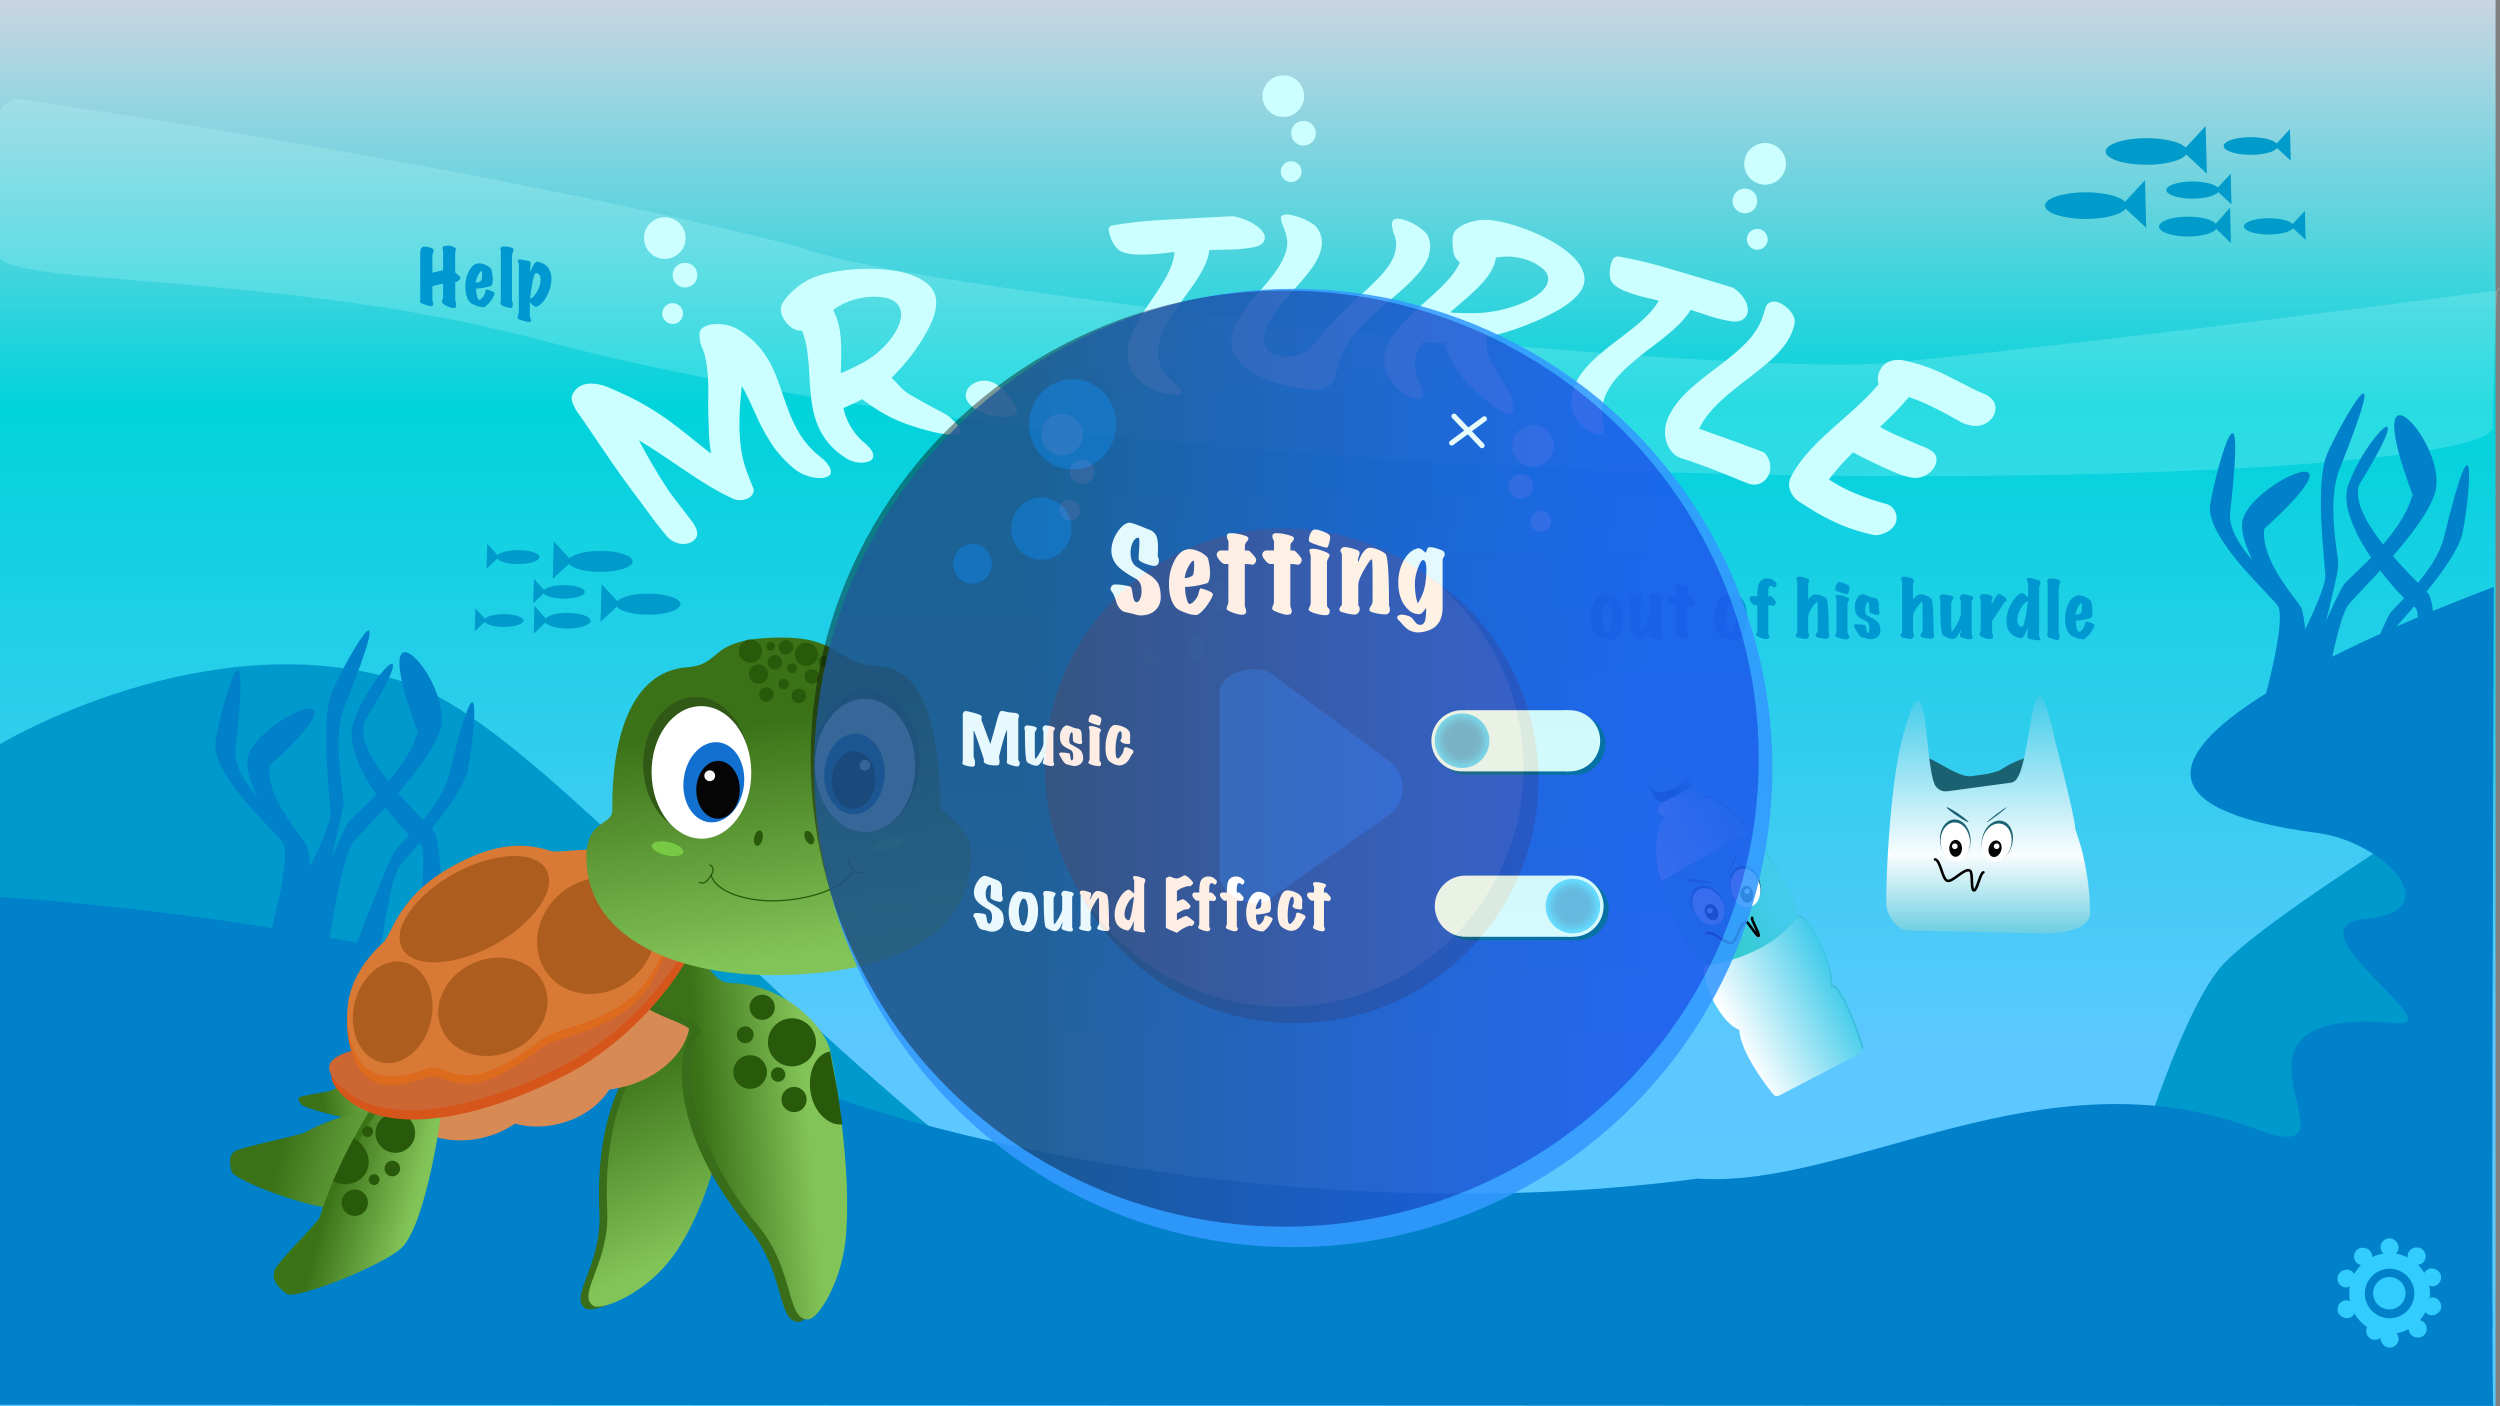 <svg id="Layer_1" data-name="Layer 1" xmlns="http://www.w3.org/2000/svg" xmlns:xlink="http://www.w3.org/1999/xlink" width="1920" height="1080" viewBox="0 0 1920 1080"><rect x="0" y="0" width="1920" height="1080" fill="#808080" stroke="none"/><defs><style>.cls-1{fill:url(#linear-gradient);}.cls-2,.cls-5{fill:#cff;}.cls-2{opacity:0.2;}.cls-3{fill:#09c;}.cls-4{fill:#0081ca;}.cls-6{fill:#009bca;}.cls-7{fill:#0098d0;}.cls-8{fill:#3a6d19;}.cls-9{fill:url(#linear-gradient-2);}.cls-10{fill:#d88a55;}.cls-11{fill:url(#linear-gradient-3);}.cls-12{fill:url(#linear-gradient-4);}.cls-13{fill:#3b7515;}.cls-14{fill:url(#linear-gradient-5);}.cls-15{fill:#29590a;}.cls-16{fill:url(#linear-gradient-6);}.cls-17{fill:#d6551a;}.cls-18{fill:#c63;}.cls-19{fill:#dd6b1d;}.cls-20{fill:#d87a35;}.cls-21{fill:#ad5e1e;}.cls-22{fill:url(#linear-gradient-7);}.cls-23{fill:#315916;}.cls-24,.cls-49{fill:#fff;}.cls-25,.cls-48{fill:#1270d0;}.cls-26{fill:#050505;}.cls-27{fill:#f9f9f9;}.cls-28,.cls-43{fill:none;}.cls-28{stroke:#29590a;}.cls-28,.cls-43,.cls-49{stroke-linecap:round;stroke-linejoin:round;}.cls-29{fill:#78c943;}.cls-30{fill:#734a00;}.cls-31{fill:url(#linear-gradient-8);}.cls-32{fill:url(#linear-gradient-9);}.cls-33{fill:url(#linear-gradient-10);}.cls-34{fill:url(#linear-gradient-11);}.cls-35{fill:url(#linear-gradient-12);}.cls-36{fill:url(#linear-gradient-13);}.cls-37{fill:url(#linear-gradient-14);}.cls-38{fill:url(#linear-gradient-15);}.cls-39{fill:url(#linear-gradient-16);}.cls-40{fill:url(#linear-gradient-17);}.cls-41{fill:url(#linear-gradient-18);}.cls-42{fill:#1a6172;}.cls-43{stroke:#000;stroke-width:2px;}.cls-44{fill:url(#linear-gradient-19);}.cls-45{opacity:0.88;}.cls-46{fill:#39f;}.cls-47{opacity:0.46;fill:url(#linear-gradient-20);}.cls-48{opacity:0.66;}.cls-49{stroke:#fff;stroke-width:4px;}.cls-50{fill:#069;}.cls-51{fill:#e7fffe;}.cls-52,.cls-53{opacity:0.7;}.cls-52{fill:url(#radial-gradient);}.cls-53{fill:url(#radial-gradient-2);}.cls-54{fill:#3cf;}</style><linearGradient id="linear-gradient" x1="-2920.13" y1="1079.81" x2="-2920.13" y2="-0.19" gradientTransform="matrix(-1, 0, 0, 1, -1963.54, 0)" gradientUnits="userSpaceOnUse"><stop offset="0" stop-color="#55a7fc"/><stop offset="0" stop-color="#58c9fd"/><stop offset="0.25" stop-color="#5dc8ff"/><stop offset="0.71" stop-color="#00d3db"/><stop offset="1" stop-color="#c9d5e2"/></linearGradient><linearGradient id="linear-gradient-2" x1="1205.53" y1="-307.78" x2="1396.41" y2="-197.57" gradientTransform="translate(-688.16 278.58) rotate(37.51)" gradientUnits="userSpaceOnUse"><stop offset="0.24" stop-color="#3b7218"/><stop offset="0.94" stop-color="#83c458"/></linearGradient><linearGradient id="linear-gradient-3" x1="-1089.07" y1="913.35" x2="-1042.74" y2="940.1" gradientTransform="matrix(1.18, -0.24, 0.83, 1.02, 755.5, -356.69)" xlink:href="#linear-gradient-2"/><linearGradient id="linear-gradient-4" x1="-201.66" y1="1248.01" x2="-72.77" y2="1322.43" gradientTransform="translate(59.92 -395.94) rotate(-14.82)" xlink:href="#linear-gradient-2"/><linearGradient id="linear-gradient-5" x1="-163.44" y1="1298.24" x2="-82.4" y2="1345.04" gradientTransform="translate(59.92 -395.94) rotate(-14.82)" xlink:href="#linear-gradient-2"/><linearGradient id="linear-gradient-6" x1="647.9" y1="996.47" x2="788.25" y2="982.14" gradientTransform="translate(-123.83 -130.94) rotate(1.01)" gradientUnits="userSpaceOnUse"><stop offset="0.24" stop-color="#3b7218"/><stop offset="0.82" stop-color="#83c458"/></linearGradient><linearGradient id="linear-gradient-7" x1="689.73" y1="580.62" x2="724.55" y2="839.35" gradientTransform="translate(-122.07 -81.77) rotate(-0.6)" xlink:href="#linear-gradient-2"/><linearGradient id="linear-gradient-8" x1="802.59" y1="589.54" x2="1170.06" y2="589.54" gradientUnits="userSpaceOnUse"><stop offset="0" stop-color="#f15a24"/><stop offset="0.75" stop-color="#f7931e"/></linearGradient><linearGradient id="linear-gradient-9" x1="905.16" y1="497.86" x2="924.73" y2="497.86" xlink:href="#linear-gradient-8"/><linearGradient id="linear-gradient-10" x1="873.58" y1="505.27" x2="886.07" y2="505.27" xlink:href="#linear-gradient-8"/><linearGradient id="linear-gradient-11" x1="915.34" y1="458.01" x2="943.65" y2="458.01" xlink:href="#linear-gradient-8"/><linearGradient id="linear-gradient-12" x1="478.09" y1="1662.78" x2="570.51" y2="1662.78" gradientTransform="translate(112.02 -510.58) rotate(-27.52)" gradientUnits="userSpaceOnUse"><stop offset="0.47" stop-color="#01687f"/><stop offset="1" stop-color="#42cbea"/></linearGradient><linearGradient id="linear-gradient-13" x1="476.45" y1="1663.43" x2="568.99" y2="1663.43" gradientTransform="translate(112.02 -510.58) rotate(-27.52)" gradientUnits="userSpaceOnUse"><stop offset="0.02" stop-color="#fff"/><stop offset="1" stop-color="#42cbea"/></linearGradient><linearGradient id="linear-gradient-14" x1="508.4" y1="1530.53" x2="542.19" y2="1530.53" gradientTransform="translate(759.8 -926.5)" xlink:href="#linear-gradient-12"/><linearGradient id="linear-gradient-15" x1="508.4" y1="1524.09" x2="540.9" y2="1524.09" gradientTransform="translate(756.9 -925.48)" xlink:href="#linear-gradient-12"/><linearGradient id="linear-gradient-16" x1="509.05" y1="1523.13" x2="541.55" y2="1523.13" gradientTransform="translate(756.38 -925.67)" gradientUnits="userSpaceOnUse"><stop offset="0.3" stop-color="#3cc"/><stop offset="0.79" stop-color="#42cbea"/></linearGradient><linearGradient id="linear-gradient-17" x1="506.15" y1="1543.24" x2="544.12" y2="1543.24" gradientTransform="translate(765.69 -927.87)" xlink:href="#linear-gradient-13"/><linearGradient id="linear-gradient-18" x1="477.83" y1="1629.66" x2="567.33" y2="1629.66" gradientTransform="translate(112.02 -510.58) rotate(-27.52)" xlink:href="#linear-gradient-16"/><linearGradient id="linear-gradient-19" x1="-221.22" y1="-3469.45" x2="-39.21" y2="-3469.45" gradientTransform="translate(-1942.52 756.02) rotate(90)" gradientUnits="userSpaceOnUse"><stop offset="0" stop-color="#f8fdfe"/><stop offset="0" stop-color="#42cbea"/><stop offset="0.67" stop-color="#f9fdfe"/><stop offset="0.99" stop-color="#70d0e2"/></linearGradient><linearGradient id="linear-gradient-20" x1="622.59" y1="582.6" x2="1350.73" y2="582.6" gradientUnits="userSpaceOnUse"><stop offset="0.22"/><stop offset="0.34" stop-color="#00042f"/><stop offset="0.53" stop-color="#000975"/><stop offset="0.7" stop-color="#000da8"/><stop offset="0.82" stop-color="#000fc8"/><stop offset="0.89" stop-color="#0010d4"/></linearGradient><radialGradient id="radial-gradient" cx="1122.86" cy="568.85" r="20.95" gradientUnits="userSpaceOnUse"><stop offset="0.34" stop-color="#39c"/><stop offset="0.55" stop-color="#339acd"/><stop offset="0.64" stop-color="#339fd2"/><stop offset="0.76" stop-color="#33aee1"/><stop offset="0.9" stop-color="#33c7fa"/><stop offset="0.92" stop-color="#3cf"/></radialGradient><radialGradient id="radial-gradient-2" cx="1207.99" cy="695.88" r="20.95" xlink:href="#radial-gradient"/></defs><title>titelscene m setting</title><rect class="cls-1" x="-3.41" y="-0.19" width="1920" height="1080"/><path class="cls-2" d="M1919.59,222.81c1.37,8.63,8.66-1.16,0,0-59.36,7.9-294.24,38.53-465.59,55.58C1327.39,291,702.37,224.16,615.66,190.26a18.32,18.32,0,0,0-1.9-.62C393,133.07,92.44,87.5,16.56,76.4a15.69,15.69,0,0,0-18,15.53V195.14c0,25.43,215.37,12.45,417.42,66.21,515.71,137.21,1497.78,115.94,1498.58,66.46C1915.54,268.8,1917.25,208.05,1919.59,222.81Z"/><path class="cls-3" d="M1704.59,743.81c-30,37-62,142.78-62,142.78-162.43-39.27-384,174.24-502,169.22-328.8,28.06-674-480-827-531s-316,48-316,48v446h1917c-2.13,12.58-.15-395.62,0-421C1914.59,597.81,1734.59,706.81,1704.59,743.81Z"/><path class="cls-4" d="M-3.76,1078.81l1918.78.92c-2.14,19.58.06-589.41.22-628.92,0,0-417,152-135,189,50.33,6.6,102,60,36,66-60.48,5.49,67,84,24,80-161.19-15-13,117-108.67,81-162.43-61.13-310,46.2-428,38.39-328.81,43.68-669.14-47.46-744-99-229.37-99.68-563-117.48-563-117.48Z"/><path class="cls-4" d="M343.13,781.09l-30-1.14s18.35-127.23,9.63-131.48S262.32,587.12,271,555.89c13.08-38.95,57.18-80.06,8.64-1.25-7.73,27.14,45.55,73.77,53.56,83.64S343.13,781.09,343.13,781.09Z"/><path class="cls-4" d="M209.32,765l36.45,7s12.33-103.38,25.15-124.61c3.94-6.53,59.91-58.4,67.64-88.51,8.58-37.71-60.51-110.63-17.71,3-8.08,30.53-44.78,59.86-52.32,68.51S209.32,765,209.32,765Z"/><path class="cls-4" d="M234,737.87l-26.73-13.51s44-77.43,46.52-98.51c.77-6.49-8.82-70.44,1.37-95.08,13.46-30.3,51.41-93,9.77,11-10.17,25.11-1.54,63.81-1.08,73.57S234,737.87,234,737.87Z"/><path class="cls-4" d="M246.51,759.69l-39.68-1.31S232,679,226.65,660.89c-1.63-5.58-39.71-54.37-36.6-78.22,5-29.68,101.95-71.61,16.94,5.41-2.89,24.23,23.77,52.73,28.3,60.55S246.51,759.69,246.51,759.69Z"/><path class="cls-4" d="M240.63,760.55l-44.95-1.49s28.47-89.86,22.45-110.42c-1.85-6.32-56.18-51.93-52.67-78.95,5.68-33.61,28.23-107.84,15.37,5.65-3.28,27.44,45.68,62.58,50.8,71.43S240.63,760.55,240.63,760.55Z"/><path class="cls-4" d="M258.2,765l29.47,4.62S296,684.3,306.05,666.44c3.08-5.49,47.38-49.9,53.15-74.89,6.34-31.25,11.27-101.65-14.22,3-6.05,25.34-35.17,50.62-41.11,58S258.2,765,258.2,765Z"/><path class="cls-4" d="M1875.13,599.09l-30-1.14s18.35-127.23,9.63-131.48-60.45-61.35-51.76-92.58c13.08-38.95,57.18-80.06,8.64-1.25-7.73,27.14,45.55,73.77,53.56,83.64S1875.13,599.09,1875.13,599.09Z"/><path class="cls-4" d="M1741.32,583l36.45,7s12.33-103.38,25.15-124.61c3.94-6.53,59.91-58.4,67.64-88.51,8.58-37.71-60.51-110.63-17.71,3-8.08,30.53-44.78,59.86-52.32,68.51S1741.32,583,1741.32,583Z"/><path class="cls-4" d="M1766,555.87l-26.73-13.51s44-77.43,46.52-98.51c.77-6.49-8.82-70.44,1.37-95.08,13.46-30.3,51.41-93,9.77,11-10.17,25.11-1.54,63.81-1.08,73.57S1766,555.87,1766,555.87Z"/><path class="cls-4" d="M1778.51,577.69l-39.68-1.31S1764,497,1758.65,478.89c-1.63-5.58-39.71-54.37-36.6-78.22,5-29.68,102-71.61,16.94,5.41-2.89,24.23,23.77,52.73,28.3,60.55S1778.51,577.69,1778.51,577.69Z"/><path class="cls-4" d="M1772.63,578.55l-45-1.49s28.47-89.86,22.45-110.42c-1.85-6.32-56.18-51.93-52.67-78.95,5.68-33.61,28.23-107.84,15.37,5.65-3.28,27.44,45.68,62.58,50.8,71.43S1772.63,578.55,1772.63,578.55Z"/><path class="cls-4" d="M1790.2,583l29.47,4.62s8.37-85.31,18.38-103.17c3.08-5.49,47.38-49.9,53.15-74.89,6.34-31.25,11.27-101.65-14.22,3-6,25.34-35.17,50.62-41.11,58S1790.2,583,1790.2,583Z"/><path class="cls-5" d="M632.44,352.91a22.69,22.69,0,0,1,5.06,6.63c.87,2,.92,3.67,0,5s-3,2.14-6,2.51a27.06,27.06,0,0,1-11.23-1.54,29.39,29.39,0,0,1-9-4.51,80.71,80.71,0,0,1-7-6.06c-2.42-2.4-4.37-4.58-6-6.46a69.06,69.06,0,0,1-5.19-6.8,150.09,150.09,0,0,1-12.28-22.52c-3.53-7.62-6.9-15.35-11.1-22.77-.79,8.11-1.53,16.16-1.75,23.95a140.5,140.5,0,0,0,1.05,22.95,82.21,82.21,0,0,0,3.6,16.11c1.73,5.18,3.64,10.08,5.64,14.74a5.61,5.61,0,0,1,.13,4.62A7.69,7.69,0,0,1,575,382.4a13.59,13.59,0,0,1-5.77,1.69,13.26,13.26,0,0,1-6.66-1.24c-14-6.57-25.6-14.2-37-21.87s-22.56-15.48-34.89-22.76c3.53,6.59,7.16,13.17,11,19.66s7.84,12.92,12,19.19c1.37,1.93,3.08,4.27,5.19,7s4.21,5.45,6.33,8.23,4.16,5.45,6.09,8a20.33,20.33,0,0,1,3.62,6.45c.91,2.85.64,5.17-.85,7a10.85,10.85,0,0,1-6.13,3.66,15.43,15.43,0,0,1-8.31-.54,17.53,17.53,0,0,1-7.91-5.58q-6-7.08-11.27-14.28t-10.78-14.55q-12-15.89-23-32.05c-7.37-10.75-14.64-21.73-22.33-32.63a33.19,33.19,0,0,1-4.92-9.39c-1-3.13,0-6.26,3-9.36a12.51,12.51,0,0,1,4.4-3.07,16.14,16.14,0,0,1,5.84-1.32,33.43,33.43,0,0,1,13.63,2.48q6.54,2.7,12.05,5.31a187.21,187.21,0,0,1,17.49,9c5.5,3.22,10.68,6.55,15.62,10,6.17,4.44,12,8.94,17.58,13.4s11.19,9,17,13.46q-.48-3.4-.88-6.82c-.28-2.27-.47-4.58-.6-6.92-.15-4.1-.27-8.23-.43-12.37s-.22-8.28-.22-12.4c.12-5.44.18-10.75,0-15.86a108.43,108.43,0,0,0-1.47-15.14,43,43,0,0,0-3-11.37,22.52,22.52,0,0,1-2.16-10.54,6.1,6.1,0,0,1,2.88-5.4,16.59,16.59,0,0,1,7.31-2.43,32.78,32.78,0,0,1,9.63.39,28,28,0,0,1,9.22,3.25A77.91,77.91,0,0,1,577,260.41a64.63,64.63,0,0,1,8.21,8.74,73.85,73.85,0,0,1,9.07,15.41c2.37,5.27,4.31,10.83,6.22,16.52,3.24,9.3,6.31,18.57,10.85,27.15a68.29,68.29,0,0,0,19.85,23.58C631.57,352.18,632,352.55,632.44,352.91Z"/><path class="cls-5" d="M665,341c2.92,2.73,4.89,5.11,5.44,7.32s.15,3.89-1.5,5.15-4.33,1.89-7.95,1.86a22.48,22.48,0,0,1-11.79-3.81c-17.22-11-23.87-26.61-26.07-44.56C620.75,289,622.31,270,616,254a13.24,13.24,0,0,1-6.87-1.63,18.46,18.46,0,0,1-5-4.2,20.75,20.75,0,0,1-3.32-5.48,12.4,12.4,0,0,1-1.15-5.46,11.42,11.42,0,0,1,2.11-5.7,42.06,42.06,0,0,1,4.71-5.8,52.78,52.78,0,0,1,5.8-5.22,65.3,65.3,0,0,1,5.38-3.81c6.4-4,15.58-7,28-8.73a146.32,146.32,0,0,1,38.57-.42c12.66,1.66,23.43,5.51,29.7,12s6.53,15.57,1.82,27.13a106.88,106.88,0,0,1-5,9.94,111.54,111.54,0,0,1-6.08,9.66A129,129,0,0,1,695,279q-5.06,5.85-10.23,11.16c2.28,2.25,4.53,4.65,6.87,7.17a32,32,0,0,0,8.24,6.32c1.2.67,3,1.75,5.58,3.19s5.29,3,8.26,4.61,6,3.22,9,4.77a33.1,33.1,0,0,1,6.64,4.15,54.84,54.84,0,0,1,6,5.87c1.52,1.83,2.47,3.31,2.55,4.52s-.78,2.06-2.69,2.58-5,.58-9,.12a110.61,110.61,0,0,1-14.61-3c-4.83-1.35-9-2.65-12.64-3.87a112.47,112.47,0,0,1-21-9.4A162,162,0,0,1,662,306.53a65.28,65.28,0,0,1-7.1,3.65q-3.63,1.59-7.12,3.27a47.73,47.73,0,0,0,15.84,26.41C664.07,340.23,664.52,340.6,665,341Zm15.94-112.14a51.71,51.71,0,0,0-22.17.53,50.07,50.07,0,0,0-19,8.77c7.89,14.18,6.18,31.44,6,48.41,5.87-2.45,11.68-5.23,17.53-8.35a68.23,68.23,0,0,0,17.08-13.54,54.09,54.09,0,0,0,7.74-10.46,29.39,29.39,0,0,0,3.83-10.67,13.08,13.08,0,0,0-1.95-9C688.23,231.85,685.15,230,680.91,228.83Z"/><path class="cls-5" d="M773.57,303.38a59.15,59.15,0,0,1,5.87,7.77c1.26,2.21,1.91,4,1.52,5.31s-1.68,2.32-4.05,2.92a29.22,29.22,0,0,1-8.94.55,47.25,47.25,0,0,1-11.49-2.3,28.25,28.25,0,0,1-10.74-6.15c-3.08-3-4.21-5.8-4-8.38a10.27,10.27,0,0,1,3.23-6.52,15.18,15.18,0,0,1,6.61-3.65,16.64,16.64,0,0,1,7.58-.28,18,18,0,0,1,7.31,3.46A41.7,41.7,0,0,1,773.57,303.38Z"/><path class="cls-5" d="M949.09,166.45a47.62,47.62,0,0,1,12.81,5c4,2.33,6.82,4.77,8.32,7.29a6.35,6.35,0,0,1,.29,6.87c-1.21,2.06-3.78,3.45-7.32,4.18a117.18,117.18,0,0,1-19.06,1.89c-5.89.05-11,.19-15.41.39-1.61,16.48-18.33,33.53-28.81,50.34s-17.51,34.36.54,50.49c4,3.51,6.81,6.08,7,7.78s-1,2.51-4.26,2.5A49.2,49.2,0,0,1,890,300.62c-5.45-1.68-10.54-4.17-14.18-7.63-15.48-14.52-10.66-31.4-.42-48.61,10-17.21,25.68-34.55,26.58-50.78-1.33.09-3.56.32-6.72.7s-6.61.69-10.35.94-7.59.34-11.57.24a36.1,36.1,0,0,1-10.61-1.72,11.72,11.72,0,0,1-5.88-4.23,25.56,25.56,0,0,1-3.53-6.13,25.12,25.12,0,0,1-1.7-6,3.61,3.61,0,0,1,2.1-4.18,337.31,337.31,0,0,1,35.66-4.11q18.12-1.12,36.34-2,5.4-.26,10.66-.56c3.51-.2,7.13-.36,10.88-.46Z"/><path class="cls-5" d="M1070,178.29c-.63-2.8-1.12-5.11-.89-6.88a3.36,3.36,0,0,1,2.67-3.29c1.68-.41,4.3-.06,7.72,1.06a40.43,40.43,0,0,1,11.24,6,30.74,30.74,0,0,1,3.46,2.83,10.13,10.13,0,0,1,2.3,2.92,20.08,20.08,0,0,1,1.86,7.86,24.7,24.7,0,0,1-2.26,10.73,41.61,41.61,0,0,1-5.89,9.32c-2.19,2.67-3.54,4.05-3.64,4.18-6.26,6.81-14.29,13.46-22.14,20.18s-15.72,13.53-21.83,20.56A65.46,65.46,0,0,0,1032,269.09a69.66,69.66,0,0,0-4.54,12.71,66.2,66.2,0,0,1-2.94,9.62,12.11,12.11,0,0,1-6.31,6.3,13.35,13.35,0,0,1-4.66,1.25,43.28,43.28,0,0,1-6,.21c-6.13-.18-14.42-1.67-24.11-4.31-11.16-3.2-22.59-8.19-29.68-15.25s-9.66-15.05-7.12-24.11,9.2-18.32,17.22-27.61,15-17.35,19-24.31a49.22,49.22,0,0,0,4.15-8.7,27.65,27.65,0,0,0,1.63-8.71,25.37,25.37,0,0,0-1.08-6.47c-.7-2.26-1.48-4.42-2.3-6.48a19.65,19.65,0,0,1-1.54-5.33c-.12-1.51.71-2.53,2.82-3.07a15.29,15.29,0,0,1,5.81.46,51.24,51.24,0,0,1,7.9,2.48,43.44,43.44,0,0,1,7.43,3.85,14.32,14.32,0,0,1,4.81,4.75,22.23,22.23,0,0,1,2.12,5.3,20.93,20.93,0,0,1,.58,3.51,14.84,14.84,0,0,1-.1,3.18,37,37,0,0,1-.82,4.28c-2.58,9-9.77,17.73-17.6,26.57s-16,17.72-21.19,26.63a40.23,40.23,0,0,0-4.82,11.52,12.1,12.1,0,0,0,2,10.24,15.26,15.26,0,0,0,8.16,5.42A25.4,25.4,0,0,0,991,274a26.61,26.61,0,0,0,9.47-2.92,27.91,27.91,0,0,0,8-6.37c2.4-2.66,5-5.8,8-9.38s6.43-7.28,10.15-11.08,7.67-7.54,11.58-11.22,7.61-7.06,10.86-10.14q5.88-5.37,9.53-9.22a78.5,78.5,0,0,0,7.71-9.3,33.3,33.3,0,0,0,4.39-8.3,26.6,26.6,0,0,0,1.52-8.54A21.26,21.26,0,0,0,1070,178.29Z"/><path class="cls-5" d="M1090.09,293.55c1.57,3.65,2.68,6.62,2.66,8.83s-.64,3.55-2.44,4-4.56-.24-8.24-1.89a31.32,31.32,0,0,1-11.11-8.61c-14.11-17.14-7.88-33,7.19-48.6,14.74-15.64,36.54-30,43.08-46a8.56,8.56,0,0,1-3.92-4.24,20.33,20.33,0,0,1-1.43-5.68,45.15,45.15,0,0,1-.3-6.16,18.92,18.92,0,0,1,.61-5.33,8.85,8.85,0,0,1,3-4.2,26.19,26.19,0,0,1,5.1-3.2,32.47,32.47,0,0,1,6-2.24,43.92,43.92,0,0,1,5.58-1.12c6.62-.9,16.31.5,28.54,4.37s24.68,9.51,34.76,16.44,16.79,14.84,17.66,23-5.16,15.89-17.28,23.52c-3.45,2.11-7.23,4.15-11.26,6.16s-8.09,3.82-12.11,5.44c-6,2.51-11.87,4.65-17.62,6.43s-11.45,3.41-17.09,4.87c.22,2.83.37,5.78.59,8.89a20.28,20.28,0,0,0,2.86,8.88c.61,1.08,1.48,2.77,2.85,5.11s2.8,4.84,4.41,7.52,3.28,5.34,5,8a24.51,24.51,0,0,1,3.29,6.44,49.7,49.7,0,0,1,1.68,7.63c.27,2.24.29,3.94-.27,5s-1.71,1.45-3.65,1.07-4.7-1.7-8.1-3.88a110.54,110.54,0,0,1-11.74-9.05c-3.69-3.3-6.76-6.24-9.41-8.9a77.72,77.72,0,0,1-13.22-17.13,66,66,0,0,1-6.14-15.72q-4.56.22-8.86,0c-2.87-.15-5.73-.24-8.56-.29-5.83,9.16-7.75,18.74-2.88,29.11C1089.57,292.52,1089.82,293,1090.09,293.55Zm95.68-86.39a38.84,38.84,0,0,0-17.41-8.83,45.85,45.85,0,0,0-19.52-.45c-2,15.44-19.7,28.43-35.2,42.1q9.81.66,20.45.48a100,100,0,0,0,24.33-3.93,87.16,87.16,0,0,0,14.28-5.34,45.67,45.67,0,0,0,11.11-7.19c2.83-2.63,4.56-5.38,5.09-8.32S1188.31,209.9,1185.77,207.16Z"/><path class="cls-5" d="M1332.37,221.9a26.82,26.82,0,0,1,7.49,8.16,15.4,15.4,0,0,1,2.43,8.88,8.25,8.25,0,0,1-3.63,6.27c-2.14,1.51-5.07,2-8.58,1.57a104.69,104.69,0,0,1-17.85-4.26q-7.9-2.73-13.88-4.52c-8.9,14.89-28.23,26.41-43.17,39.11s-28,26.89-24.09,46.66c.92,4.32,1.16,7.33-.16,8.78s-3.21,1.68-6.11.59a33.57,33.57,0,0,1-9.91-6.57c-3.59-3.25-6.32-7.1-7.23-11.34-4-17.9,7.46-32,23-44.87,15.36-13,35-24.63,43.26-39.44-1.2-.33-3.28-.84-6.24-1.49s-6.13-1.47-9.53-2.44a105.87,105.87,0,0,1-10.25-3.48,28.28,28.28,0,0,1-8.43-5,9,9,0,0,1-3-5.77,23.69,23.69,0,0,1,1.76-12.76,4.88,4.88,0,0,1,4.27-3.06,326.71,326.71,0,0,1,34.28,7.91q16.88,4.88,33.92,10,5.05,1.53,10.06,3c3.33,1,6.74,2,10.24,3.15C1331.44,221.31,1331.9,221.61,1332.37,221.9Z"/><path class="cls-5" d="M1355.61,348.27a16.6,16.6,0,0,1,3.8,8.18,14.44,14.44,0,0,1-.84,7.75,13.75,13.75,0,0,1-4.49,5.81,11.63,11.63,0,0,1-7.77,2.16,17.3,17.3,0,0,1-5-1.32c-2.12-.82-5.07-2-8.84-3.57s-8.55-3.49-14.35-5.77-13-4.95-21.52-7.9c-2.11-.62-4.3-1.34-6.56-2.14a15.15,15.15,0,0,1-6.57-5.23,20,20,0,0,1-4-8.18,25.86,25.86,0,0,1-.51-9.76,29.79,29.79,0,0,1,2.87-9.08,58.68,58.68,0,0,1,4.15-7,75.65,75.65,0,0,1,10.43-11.94,194.44,194.44,0,0,1,15.12-12.69c5.44-4.19,10.91-8.25,16-12.33a145.09,145.09,0,0,0,12.59-11.12,58.31,58.31,0,0,0,11.32-15.27,56.91,56.91,0,0,0,3.74-10.17c.72-2.52,1.37-4.32,2.36-5.25a7.36,7.36,0,0,1,4.09-1.82,9.48,9.48,0,0,1,5.34,1.12,23.69,23.69,0,0,1,5.84,3.93,20.07,20.07,0,0,1,4.41,5.73,9.38,9.38,0,0,1,1,6.2c-3.38,17-18.94,29.18-34.59,41.26s-31.56,24.17-38.65,39.4q12.32,4.39,24.65,8.84t25,9.29Z"/><path class="cls-5" d="M1450.9,387.9a11.53,11.53,0,0,1,4.59,5,11.85,11.85,0,0,1,1.07,5.82,10.73,10.73,0,0,1-2.3,5.71,16.12,16.12,0,0,1-6,4.64,18.43,18.43,0,0,1-4.74,1.52,11,11,0,0,1-4.81.21,140.54,140.54,0,0,1-26.15-8.3,159.71,159.71,0,0,1-23.11-12.35c-2.13-1.37-4.46-2.83-7-4.37a17.88,17.88,0,0,1-6.09-6c-2.72-4.47-3.21-9.21-.68-13.94,14.26-27.33,46.82-46.3,67.15-70.82a10.83,10.83,0,0,1-.63-5.08,15.77,15.77,0,0,1,1.53-5.38,15,15,0,0,1,3.42-4.64,11.6,11.6,0,0,1,5.2-2.74,21.26,21.26,0,0,1,10.64-.2c3.66.85,7.25,1.79,10.73,2.82a131.16,131.16,0,0,1,21.15,8.48q10.22,5.16,20.86,10.57a76.68,76.68,0,0,0,7.52,3.4,16.43,16.43,0,0,1,6.72,4.54,10.24,10.24,0,0,1,2.58,7,12.45,12.45,0,0,1-2.31,6.83,15.25,15.25,0,0,1-6.08,5,16.26,16.26,0,0,1-9,1.34,28.17,28.17,0,0,1-10.89-3.7q-5-2.94-9.65-5.41-6.86-3.63-13.91-7a130.26,130.26,0,0,0-14.72-5.92c-6.58,8-14.26,15.54-22.13,22.94a144.73,144.73,0,0,0,13.42,6.71q7,3.08,14.13,6.08,3.11,1.4,6.37,2.63a26.49,26.49,0,0,1,6,3.26q3.56,2.68,3.43,6.42a12.71,12.71,0,0,1-2.49,7.09,16.59,16.59,0,0,1-6.84,5.44,16.33,16.33,0,0,1-9.51,1.32,47.48,47.48,0,0,1-10.42-3q-6.11-2.38-12.49-5.33t-12.39-5.94c-4-2-7.29-3.7-9.89-5.14a198.22,198.22,0,0,0-18.58,20.8,121.1,121.1,0,0,0,21.07,11.06,192.61,192.61,0,0,0,23.84,8Z"/><ellipse class="cls-6" cx="1648.5" cy="116.32" rx="31.35" ry="10.24"/><polygon class="cls-6" points="1694.87 133.35 1676.13 116 1693.92 96.81 1694.87 133.35"/><ellipse class="cls-6" cx="1683.91" cy="145.97" rx="20.2" ry="6.6"/><polygon class="cls-6" points="1713.79 156.94 1701.71 145.76 1713.17 133.4 1713.79 156.94"/><ellipse class="cls-6" cx="1680.41" cy="174.03" rx="22.28" ry="7.64"/><polygon class="cls-6" points="1713.37 186.74 1700.05 173.79 1712.69 159.47 1713.37 186.74"/><ellipse class="cls-6" cx="1742.44" cy="173.86" rx="19.13" ry="6.25"/><polygon class="cls-6" points="1770.74 184.26 1759.3 173.67 1770.16 161.95 1770.74 184.26"/><ellipse class="cls-6" cx="1728.57" cy="112.13" rx="20.78" ry="6.79"/><polygon class="cls-6" points="1759.31 123.42 1746.88 111.92 1758.67 99.19 1759.31 123.42"/><ellipse class="cls-6" cx="1601.94" cy="157.92" rx="31.35" ry="10.24"/><polygon class="cls-6" points="1648.31 174.95 1629.57 157.6 1647.36 138.4 1648.31 174.95"/><ellipse class="cls-6" cx="461.09" cy="431.15" rx="24.75" ry="8.09"/><polygon class="cls-6" points="424.48 444.6 439.28 430.9 425.24 415.75 424.48 444.6"/><ellipse class="cls-6" cx="433.14" cy="454.56" rx="15.95" ry="5.21"/><polygon class="cls-6" points="409.55 463.22 419.08 454.39 410.04 444.63 409.55 463.22"/><ellipse class="cls-6" cx="435.9" cy="476.71" rx="17.59" ry="6.03"/><polygon class="cls-6" points="409.88 486.74 420.4 476.52 410.42 465.21 409.88 486.74"/><ellipse class="cls-6" cx="386.94" cy="476.57" rx="15.1" ry="4.94"/><polygon class="cls-6" points="364.59 484.78 373.62 476.42 365.05 467.17 364.59 484.78"/><ellipse class="cls-6" cx="397.89" cy="427.84" rx="16.41" ry="5.36"/><polygon class="cls-6" points="373.62 436.76 383.42 427.68 374.12 417.63 373.62 436.76"/><ellipse class="cls-6" cx="497.84" cy="463.99" rx="24.75" ry="8.09"/><polygon class="cls-6" points="461.24 477.43 476.03 463.73 461.99 448.58 461.24 477.43"/><circle class="cls-5" cx="510.59" cy="182.81" r="16"/><circle class="cls-5" cx="526.09" cy="211.31" r="9.5"/><circle class="cls-5" cx="516.59" cy="240.81" r="8"/><circle class="cls-5" cx="985.59" cy="73.81" r="16"/><circle class="cls-5" cx="1001.09" cy="102.31" r="9.5"/><circle class="cls-5" cx="991.59" cy="131.81" r="8"/><circle class="cls-5" cx="1355.59" cy="125.81" r="16"/><circle class="cls-5" cx="1340.09" cy="154.31" r="9.5"/><circle class="cls-5" cx="1349.59" cy="183.81" r="8"/><circle class="cls-5" cx="1177.4" cy="342.41" r="16"/><circle class="cls-5" cx="1168.04" cy="373.48" r="9.5"/><circle class="cls-5" cx="1183.35" cy="400.42" r="8"/><circle class="cls-5" cx="815.59" cy="333.81" r="16"/><circle class="cls-5" cx="831.09" cy="362.31" r="9.5"/><circle class="cls-5" cx="821.59" cy="391.81" r="8"/><path class="cls-7" d="M353.63,213.42a3.27,3.27,0,0,1-1.29,1.9c-.82.75-1.42,1.13-1.79,1.13a5.06,5.06,0,0,0-.93.05v13.86a18.43,18.43,0,0,1,.55,2c.33,2.34.05,3.72-.82,4.12a2.47,2.47,0,0,1-.83.11,12.82,12.82,0,0,1-4.95-1.37q-3.24-1.44-4-2.86c0-.33-.09-.83-.16-1.49-.08-.25.05-.6.38-1a2.47,2.47,0,0,0,.5-.83V217.93c-.7.08-2.08.35-4.13.83a34.79,34.79,0,0,0-4.07,1.1V231a1.69,1.69,0,0,0,.36.91,2.49,2.49,0,0,1,.41.8c-.15.58-.28,1.15-.38,1.7a1,1,0,0,1-.61.77q-.89.33-4.92-1c-2.7-.89-4.12-1.62-4.27-2.17a4,4,0,0,1-.1-1.32,13.88,13.88,0,0,0,.16-1.54V194a16,16,0,0,1,.5-3c.07-.37.69-.88,1.87-1.54a1.68,1.68,0,0,1,.6-.06A15.24,15.24,0,0,1,330,190c1.94.59,3,1.36,3.08,2.31a4.94,4.94,0,0,1-.47,1.87,6.59,6.59,0,0,0-.52,1.87v13.42c2.49-.62,5.23-1.26,8.2-1.92V192.19a5.79,5.79,0,0,0-.25-.82,2.1,2.1,0,0,1-.14-1.16c.18-.66.79-1.08,1.82-1.26.77-.11,1.53-.2,2.31-.28a8,8,0,0,1,3.54.72c1.56.58,2.43,1.21,2.61,1.87a1.81,1.81,0,0,1-.21,1.15,4.26,4.26,0,0,0-.39,1.54v15.18c.18.22,1.05,1,2.59,2.37C353.2,212.38,353.67,213,353.63,213.42Z"/><path class="cls-7" d="M379.81,225q.49.83-2.14,4.9a17.89,17.89,0,0,1-5.61,5.88,2.29,2.29,0,0,1-1,.17,16.71,16.71,0,0,1-5.61-1.32c-2.46-.88-4.07-1.84-4.84-2.86q-3.19-4.12-3.19-11.44a25.64,25.64,0,0,1,2.8-12.21q3-5.78,7.7-5.89a11,11,0,0,1,4.13.88,13.52,13.52,0,0,1,4.89,3.14,6.84,6.84,0,0,1,.94,3,25.05,25.05,0,0,1,.55,5.17q0,3.73-1.21,5.17a42.72,42.72,0,0,1-11.55,2,19.64,19.64,0,0,0,.66,5.67c.51,2,1,3,1.59,3,.74,0,1.62-.57,2.64-1.81a8.1,8.1,0,0,0,1.71-2.7,28.47,28.47,0,0,1,1-3.41,9.32,9.32,0,0,1,3.47.88C378.51,223.87,379.52,224.46,379.81,225ZM370,208.14q-.93-.1-2.61,3a15.52,15.52,0,0,0-2,5.89,7.13,7.13,0,0,0,4-1.21c.59-.44.88-2.28.88-5.5C370.3,208.93,370.21,208.22,370,208.14Z"/><path class="cls-7" d="M394.39,191.81a3.1,3.1,0,0,1-.25,1c-.16.44-.27.72-.3.83a25.39,25.39,0,0,0-.66,3.41v33.77a2.16,2.16,0,0,0,.33,1.18,1.74,1.74,0,0,1,.33.85c0,2.35-.44,3.61-1.32,3.8a25.83,25.83,0,0,1-7.1-2.09,2.83,2.83,0,0,1-1.21-1.93.87.87,0,0,1,.22-.49,1.53,1.53,0,0,0,.22-.94V192.47a1.44,1.44,0,0,0-.19-.69,1.44,1.44,0,0,1-.19-.69c.07-.88.75-1.46,2-1.76a11.88,11.88,0,0,1,2.31,0,17,17,0,0,1,3.52.61C393.64,190.38,394.39,191,394.39,191.81Z"/><path class="cls-7" d="M412.76,235.31a2.3,2.3,0,0,1-1.05.28q-1.43,0-4.78-3.36v10.62a7.66,7.66,0,0,0,.49,1.56,5.09,5.09,0,0,1,.44,1.68c0,.77-.51,1.16-1.54,1.16a15.91,15.91,0,0,1-4-.77c-1.07-.33-2.13-.68-3.19-1a2,2,0,0,1-1.6-1.7,5.39,5.39,0,0,1,.42-2.15,13.8,13.8,0,0,0,.52-1.81V204a5.73,5.73,0,0,0-.28-2.31c-.55-.91-.71-1.56-.49-1.92s.62-.44,1.43-.44a21.56,21.56,0,0,1,3.79.49c1.95.41,3,.61,3.14.61a1.83,1.83,0,0,1,1.43,1.32,3.69,3.69,0,0,1,0,.77,50.15,50.15,0,0,1-.66,6.71q1.32-2.64,2.64-5.23,1.77-3.35,3.25-3.08,10.78,2.26,10.78,13.42A27.12,27.12,0,0,1,420.16,227Q416.77,233.45,412.76,235.31Zm-1.21-25.57q-2-.23-4.46,19.85,3.09-1.36,5.59-6.05a18.64,18.64,0,0,0,2.5-8.69C415.18,211.74,414,210,411.55,209.74Z"/><path class="cls-7" d="M1240.44,458.08c2,1,3.57,2.88,4.67,5.78a26.59,26.59,0,0,1,1.48,9.35,30.25,30.25,0,0,1-2.53,12.87q-2.79,5.82-7,5.28c-1-.26-2.57-.57-4.62-.94a24.58,24.58,0,0,1-4.07-.82q-3.14-.83-5-5.34a25.92,25.92,0,0,1-1.7-9.79,28.76,28.76,0,0,1,1.76-10.28q2-5.07,5.55-7.1a3.5,3.5,0,0,1,1.65-.33,25.17,25.17,0,0,1,4.35.72A32.47,32.47,0,0,1,1240.44,458.08Zm-6.16,4.95q-1.48,0-2.75,3.6a20.74,20.74,0,0,0-1.27,6.91,32.66,32.66,0,0,0,.94,7.81c.69,2.78,1.5,4.29,2.42,4.51q1.76.38,3.13-4a30.61,30.61,0,0,0,1.32-9.24,22.37,22.37,0,0,0-.71-5.56Q1236.37,463,1234.28,463Z"/><path class="cls-7" d="M1276.46,458.19a2,2,0,0,1,.38,1.1,2.24,2.24,0,0,1-.63,1.32,2.72,2.72,0,0,0-.63,1v25.58a3.52,3.52,0,0,0,.36,1.15,3.7,3.7,0,0,1,.35,1.21c0,.66-.56,1.14-1.7,1.43a11.46,11.46,0,0,1-4.13-.6c-2.34-.59-3.63-1.18-3.85-1.76a2.88,2.88,0,0,1,.17-1.93,6.63,6.63,0,0,0,.55-2,8.3,8.3,0,0,0-.17-1.43,17.17,17.17,0,0,1-2.31,4.9c-1.21,1.68-2.42,2.53-3.63,2.53a13.22,13.22,0,0,1-4.84-1.27c-2-.84-3.11-1.61-3.41-2.31q-1.53-3.51-1.54-26A5.45,5.45,0,0,1,1251,459a2.32,2.32,0,0,1,1.27-2.31,3.87,3.87,0,0,1,1.37-.17,20.58,20.58,0,0,1,4.46.58,7,7,0,0,1,3.13,1.18,1.07,1.07,0,0,1,.28.72,4.62,4.62,0,0,1-.83,2,4.56,4.56,0,0,0-.82,1.95q-.11,21.68.33,21.84.77.27,3.88-5.09t3.1-8.17V461.22a2.43,2.43,0,0,1-.71-1.76,2.89,2.89,0,0,1,1.87-2.92,1.57,1.57,0,0,1,.66-.11,20.17,20.17,0,0,1,4.34.69C1275.23,457.58,1276.28,457.94,1276.46,458.19Z"/><path class="cls-7" d="M1301.37,462.65a3,3,0,0,1-.66,1.76,1.7,1.7,0,0,1-1.32.77,1.12,1.12,0,0,1-.38-.06,13.47,13.47,0,0,0-3.47-.27v21.72a8.82,8.82,0,0,1,.36.88,4.74,4.74,0,0,1,.36,1.65c0,1.07-.74,1.63-2.2,1.71a14.65,14.65,0,0,1-4.24-1c-2.23-.74-3.43-1.41-3.57-2a3.2,3.2,0,0,1,.38-1.62,5.71,5.71,0,0,0,.5-1.9V464.79h-1.87c-.7,0-1.56-.61-2.59-1.84a5.37,5.37,0,0,1-1.54-2.94,2.08,2.08,0,0,1,.64-1.49,1.89,1.89,0,0,1,1.4-.66h4v-4.95a3.86,3.86,0,0,1-.83-2.36,1.31,1.31,0,0,1,1-1.43,6.26,6.26,0,0,1,1.38-.11,21.59,21.59,0,0,1,4.76.63,10,10,0,0,1,3.54,1.29,1,1,0,0,1,.39.77,3.29,3.29,0,0,1-.88,1.65,4.31,4.31,0,0,0-.94,1.54v3h1.76q.56,0,2.31,2C1300.79,461.16,1301.37,462.1,1301.37,462.65Z"/><path class="cls-7" d="M1335.47,458.08c2,1,3.58,2.88,4.68,5.78a26.59,26.59,0,0,1,1.48,9.35,30.25,30.25,0,0,1-2.53,12.87q-2.8,5.82-7,5.28c-1-.26-2.57-.57-4.62-.94a24.37,24.37,0,0,1-4.07-.82q-3.14-.83-5-5.34a25.92,25.92,0,0,1-1.7-9.79,28.54,28.54,0,0,1,1.76-10.28q2-5.07,5.55-7.1a3.5,3.5,0,0,1,1.65-.33,25.32,25.32,0,0,1,4.35.72A32.27,32.27,0,0,1,1335.47,458.08Zm-6.16,4.95c-1,0-1.9,1.2-2.75,3.6a21,21,0,0,0-1.26,6.91,33.17,33.17,0,0,0,.93,7.81c.7,2.78,1.51,4.29,2.42,4.51,1.18.25,2.22-1.07,3.14-4a30.61,30.61,0,0,0,1.32-9.24,21.92,21.92,0,0,0-.72-5.56C1331.73,464.39,1330.71,463,1329.31,463Z"/><path class="cls-7" d="M1364.46,448.29a3,3,0,0,1-.5,1.87q-.6,1.05-1.26,1a1.85,1.85,0,0,1-1-.58,2.33,2.33,0,0,0-1.15-.63q-2.54-.44-2.53,4.68v1.7c0,.74,0,1.25,0,1.54h1.76c.41,0,1.19.66,2.37,2s1.74,2.26,1.7,2.81a3.05,3.05,0,0,1-.66,1.76,1.7,1.7,0,0,1-1.32.77,1.08,1.08,0,0,1-.38-.06,13,13,0,0,0-3.47-.27v21.72a2.21,2.21,0,0,0,.47,1.13,1.59,1.59,0,0,1,.36,1.18,2.21,2.21,0,0,1-2.31,1.93,15.08,15.08,0,0,1-4.24-1c-2.24-.74-3.43-1.41-3.57-2a3.2,3.2,0,0,1,.38-1.62,5.71,5.71,0,0,0,.5-1.9V464.79h-1.87c-.7,0-1.55-.61-2.56-1.84a5.34,5.34,0,0,1-1.51-2.94,2.16,2.16,0,0,1,.6-1.49,1.84,1.84,0,0,1,1.38-.66h4a33.69,33.69,0,0,1,.71-8.41,6.81,6.81,0,0,1,7.1-5.17c.47,0,.95,0,1.43.05a7.65,7.65,0,0,1,3.74,1.82C1363.76,447.06,1364.38,447.78,1364.46,448.29Z"/><path class="cls-7" d="M1404.83,488.39a2.54,2.54,0,0,1-1.21,2,3.93,3.93,0,0,1-1.38.17,21.14,21.14,0,0,1-4.45-.58,7.8,7.8,0,0,1-3.14-1.13,1,1,0,0,1-.22-.66,5.64,5.64,0,0,1,.5-1.65l.71-1a2.2,2.2,0,0,0,.39-1.35q.1-21.66-.33-21.83-.83-.29-3.8,4c-2.13,3.05-3.19,5.48-3.19,7.32V486a2.41,2.41,0,0,1,.61,2.31,3,3,0,0,1-1.76,2.31,1.61,1.61,0,0,1-.66.11,20.33,20.33,0,0,1-4.35-.69,10,10,0,0,1-3.13-1,2,2,0,0,1-.11-2,1.84,1.84,0,0,1,.52-.58,1.14,1.14,0,0,0,.47-.8V446.7a2.45,2.45,0,0,0-.44-1.16,1.44,1.44,0,0,1-.28-1.21,2.11,2.11,0,0,1,1.71-1.48,11.41,11.41,0,0,1,4.12.6c2.35.59,3.63,1.19,3.85,1.82a3,3,0,0,1-.16,1.81,9.81,9.81,0,0,0-.39,3v10.29q3.07-3.91,5.94-3.91a12.88,12.88,0,0,1,4.84,1.29c2,.87,3.12,1.65,3.41,2.34q1.55,3.53,1.54,26A4.23,4.23,0,0,1,1404.83,488.39Z"/><path class="cls-7" d="M1420.17,488.5a2,2,0,0,1-1.37,2.47,3.86,3.86,0,0,1-.77.06,18.64,18.64,0,0,1-4.9-.83c-2.09-.59-3.32-1.21-3.68-1.87-.19-.29,0-.86.49-1.7a6.42,6.42,0,0,0,.5-3V460.5a11.89,11.89,0,0,1-.66-2.8c0-.48.68-.72,2-.72a15.15,15.15,0,0,1,4.59,1c2,.68,3.15,1.27,3.55,1.79a.88.88,0,0,1,.17.55,4.59,4.59,0,0,1-.64,1.65,4.48,4.48,0,0,0-.63,1.81v22.11a2.49,2.49,0,0,0,.63,1.38A3.16,3.16,0,0,1,1420.17,488.5Zm.17-38a1.37,1.37,0,0,1,.05.44,13.2,13.2,0,0,1-.49,3.14q-.56,2.08-1.05,2.31c-.37.14-1.94-.25-4.73-1.19s-4.27-1.6-4.45-2a1.66,1.66,0,0,1-.17-.83,7.45,7.45,0,0,1,.77-3.13c.59-1.25,1.25-2,2-2.09s2.31.17,4.4,1S1420,449.69,1420.34,450.49Z"/><path class="cls-7" d="M1444.1,484.15a6.2,6.2,0,0,1-2,4.84,8.28,8.28,0,0,1-5.64,1.87,7.64,7.64,0,0,1-1.92-.27c-1.25-.33-1.91-.52-2-.55l-2-.47a4.19,4.19,0,0,1-1.73-.85,13.3,13.3,0,0,1-2.37-3c-.62-1-1.23-2.07-1.81-3.13a7.13,7.13,0,0,1-.88-1.93c0-.51.36-.9,1.1-1.15a2.82,2.82,0,0,1,1-.11,31.57,31.57,0,0,1,4.15.35,8.28,8.28,0,0,1,2.72.61,12.56,12.56,0,0,1,.61,3.16c.22,1.69.6,2.53,1.15,2.53.84,0,1.27-1.13,1.27-3.41,0-2.89-.77-4.71-2.31-5.44q-5.28-2.48-6.93-4.4-2-2.37-2-7.15a11.44,11.44,0,0,1,1.65-5.92,6.47,6.47,0,0,1,3.91-3.32c.66-.15,2.78.55,6.38,2.09q.49.16,2.91.6a4.17,4.17,0,0,1,2.42,1.16,6.91,6.91,0,0,1,1.21,4c0,1.36.06,2.72.06,4.07a20.45,20.45,0,0,1,.38,2.2,1.57,1.57,0,0,1-1.48,1.76,8.57,8.57,0,0,1-3-.6,6.69,6.69,0,0,1-3.13-1.71,23.31,23.31,0,0,1-.33-4.12c-.11-2.46-.37-3.69-.77-3.69-.55,0-1.07.72-1.54,2.15a13.88,13.88,0,0,0-.72,4.45c0,1.95.42,3.17,1.27,3.69l5.36,3a10.65,10.65,0,0,1,3.71,3.11A10.08,10.08,0,0,1,1444.1,484.15Z"/><path class="cls-7" d="M1485.35,488.39a2.52,2.52,0,0,1-1.22,2,3.83,3.83,0,0,1-1.37.17,21.14,21.14,0,0,1-4.45-.58,7.8,7.8,0,0,1-3.14-1.13,1,1,0,0,1-.22-.66,5.64,5.64,0,0,1,.5-1.65l.71-1a2.2,2.2,0,0,0,.38-1.35q.12-21.66-.33-21.83c-.54-.19-1.81,1.15-3.79,4-2.13,3.05-3.19,5.48-3.19,7.32V486a2.41,2.41,0,0,1,.61,2.31,3,3,0,0,1-1.76,2.31,1.61,1.61,0,0,1-.66.11,20.33,20.33,0,0,1-4.35-.69,10,10,0,0,1-3.13-1,2,2,0,0,1-.11-2,1.84,1.84,0,0,1,.52-.58,1.14,1.14,0,0,0,.47-.8V446.7a2.38,2.38,0,0,0-.45-1.16,1.47,1.47,0,0,1-.27-1.21,2.11,2.11,0,0,1,1.71-1.48,11.41,11.41,0,0,1,4.12.6c2.35.59,3.63,1.19,3.85,1.82a3,3,0,0,1-.16,1.81,9.81,9.81,0,0,0-.39,3v10.29q3.07-3.91,5.94-3.91a12.88,12.88,0,0,1,4.84,1.29c2,.87,3.12,1.65,3.41,2.34q1.55,3.53,1.54,26A4.23,4.23,0,0,1,1485.35,488.39Z"/><path class="cls-7" d="M1515.16,458.19a2,2,0,0,1,.38,1.1,2.24,2.24,0,0,1-.63,1.32,2.72,2.72,0,0,0-.63,1v25.58a3.43,3.43,0,0,0,.35,1.15,3.54,3.54,0,0,1,.36,1.21c0,.66-.57,1.14-1.7,1.43a11.44,11.44,0,0,1-4.13-.6c-2.35-.59-3.63-1.18-3.85-1.76a2.86,2.86,0,0,1,.16-1.93,6.75,6.75,0,0,0,.56-2,8.3,8.3,0,0,0-.17-1.43,17.17,17.17,0,0,1-2.31,4.9c-1.21,1.68-2.42,2.53-3.63,2.53a13.18,13.18,0,0,1-4.84-1.27c-2-.84-3.12-1.61-3.41-2.31q-1.55-3.51-1.54-26a5.45,5.45,0,0,1-.44-2.09,2.3,2.3,0,0,1,1.27-2.31,3.83,3.83,0,0,1,1.37-.17,20.66,20.66,0,0,1,4.46.58,7,7,0,0,1,3.13,1.18,1.12,1.12,0,0,1,.28.72,4.62,4.62,0,0,1-.83,2,4.62,4.62,0,0,0-.83,1.95q-.11,21.68.33,21.84.78.27,3.88-5.09t3.11-8.17V461.22a2.4,2.4,0,0,1-.72-1.76,2.89,2.89,0,0,1,1.88-2.92,1.54,1.54,0,0,1,.66-.11,20.26,20.26,0,0,1,4.34.69C1513.93,457.58,1515,457.94,1515.16,458.19Z"/><path class="cls-7" d="M1541.22,460.45a1.24,1.24,0,0,1-.6,1.43c-.44.22-.86.46-1.27.71q-3.46,5.28-9.4,14.25c0,5.83,0,8.83,0,9s.18.65.42,1.4a6.57,6.57,0,0,1,.35,1.79,1.43,1.43,0,0,1-.93,1.43,4.14,4.14,0,0,1-1.65.27,13.49,13.49,0,0,1-4.62-.93c-2.13-.74-3.19-1.67-3.19-2.81a5.05,5.05,0,0,1,.44-1.59,5.25,5.25,0,0,0,.44-1.82V461.82c-.4-2.05-.61-3.11-.61-3.19a2,2,0,0,1,1.54-2.14,6.7,6.7,0,0,1,1.6-.17,14.17,14.17,0,0,1,4,.63c1.41.43,2.25.88,2.5,1.35a1.15,1.15,0,0,1,.11.55,18.78,18.78,0,0,1-.77,2.64v2.64c.88-1.57,1.75-3.15,2.59-4.73,1.14-2,2-3,2.53-3.13.81-.15,2,.33,3.68,1.43S1541,459.71,1541.22,460.45Z"/><path class="cls-7" d="M1567,447.3a5.34,5.34,0,0,1-.41,2.15,13,13,0,0,0-.53,1.81v35.86a5.34,5.34,0,0,0,.28,2.26c.55.95.71,1.59.49,1.92s-.66.44-1.43.44a22.65,22.65,0,0,1-3.85-.49c-1.94-.41-3-.61-3.08-.61a1.74,1.74,0,0,1-1.43-1.32,2.81,2.81,0,0,1,0-.71,54.87,54.87,0,0,1,.6-6.71q-1.32,2.64-2.58,5.28-1.82,3.24-3.25,3-10.83-2.2-10.83-13.31a27.35,27.35,0,0,1,3.46-12.87q3.36-6.33,7.37-8.25a2.3,2.3,0,0,1,1-.28q1.38,0,4.78,3.41V448.18a7.88,7.88,0,0,0-.49-1.57,5.32,5.32,0,0,1-.44-1.67c0-.77.51-1.16,1.54-1.16a15.31,15.31,0,0,1,4,.77q1.65.56,3.24,1.05A2,2,0,0,1,1567,447.3Zm-9.57,14.19c-2.06.92-3.91,2.94-5.58,6.05a18.61,18.61,0,0,0-2.51,8.69c0,3.12,1.21,4.82,3.63,5.12Q1554.93,481.56,1557.45,461.49Z"/><path class="cls-7" d="M1582.31,446.81a3.1,3.1,0,0,1-.25,1c-.16.44-.27.72-.3.83a25.39,25.39,0,0,0-.66,3.41v33.77a2.16,2.16,0,0,0,.33,1.18,1.74,1.74,0,0,1,.33.85c0,2.35-.44,3.61-1.32,3.8a25.83,25.83,0,0,1-7.1-2.09,2.83,2.83,0,0,1-1.21-1.93.87.87,0,0,1,.22-.49,1.53,1.53,0,0,0,.22-.94V447.47a1.44,1.44,0,0,0-.19-.69,1.44,1.44,0,0,1-.19-.69c.07-.88.75-1.46,2-1.76a11.88,11.88,0,0,1,2.31,0,17,17,0,0,1,3.52.61C1581.56,445.38,1582.31,446,1582.31,446.81Z"/><path class="cls-7" d="M1608.43,480q.49.82-2.14,4.9a17.89,17.89,0,0,1-5.61,5.88,2.29,2.29,0,0,1-1,.17,16.71,16.71,0,0,1-5.61-1.32c-2.46-.88-4.07-1.84-4.84-2.86q-3.2-4.12-3.19-11.44a25.64,25.64,0,0,1,2.8-12.21q3-5.77,7.7-5.89a11.07,11.07,0,0,1,4.13.88,13.52,13.52,0,0,1,4.89,3.14,7,7,0,0,1,.94,3,25.76,25.76,0,0,1,.55,5.17c0,2.49-.41,4.21-1.21,5.17a42.72,42.72,0,0,1-11.55,2,19,19,0,0,0,.66,5.67c.51,2,1,3,1.59,3,.74,0,1.62-.57,2.64-1.81a8.1,8.1,0,0,0,1.71-2.7,26.76,26.76,0,0,1,1-3.41,9.36,9.36,0,0,1,3.47.88C1607.13,478.87,1608.14,479.46,1608.43,480Zm-9.79-16.83q-.93-.11-2.61,3a15.52,15.52,0,0,0-2,5.89,7.13,7.13,0,0,0,4-1.21c.58-.44.88-2.28.88-5.5C1598.92,463.93,1598.83,463.22,1598.64,463.14Z"/><path class="cls-8" d="M552.7,864.81C548,875.5,537.13,939.38,503.39,976c-20.24,22-48.44,32.86-54.11,28.73-12.44-9.09,13-33.29,11.06-73-4.46-93,34.4-131.33,48.28-135,9.66-2.55-22.72-35-13.48-44.65,8.07-8.4,25.57-10.34,34.27-9.72,23,1.64,2,27.72,17.25,39.41C576.88,805,559.35,849.8,552.7,864.81Z"/><path class="cls-9" d="M557.82,862.5c-4.7,10.61-15.26,75.31-48.75,111.67C489,996,461,1006.8,455.34,1002.69c-12.35-9,12.87-33.05,11-72.49-4.42-92.3,34.16-130.4,47.94-134,9.59-2.53-22.56-34.77-13.38-44.33,8-8.34,25.39-10.26,34-9.65,22.86,1.63,2,27.52,17.13,39.13C582,804.35,564.42,847.6,557.82,862.5Z"/><ellipse class="cls-10" cx="361.48" cy="830.95" rx="58.12" ry="43.82" transform="translate(-200.54 120.12) rotate(-14.82)"/><ellipse class="cls-10" cx="419.88" cy="822.66" rx="54.89" ry="41.51" transform="translate(-196.47 134.78) rotate(-14.82)"/><ellipse class="cls-10" cx="468.22" cy="790.78" rx="62.73" ry="45.2" transform="translate(-186.71 146.09) rotate(-14.82)"/><path class="cls-11" d="M253.57,837.76c-1.27.66-21.81,3.76-23.39,4.75s-1.45,2.29,1.26,5.76c2.29,2.94,34.71,11.23,41.82,11.3,11,.12,29-16.3,30.37-18.51s-9.53-8.55-11-9.37C290,830.21,267,830.73,253.57,837.76Z"/><path class="cls-12" d="M234,869.81c-3.3,1.86-48.86,11.32-53.12,14.07-4.42,2.87-5.29,6.24-3.15,15.43,1.81,7.77,60.62,28.27,75.25,28.07,22.59-.29,76.28-45.44,81.29-51.44s-11.2-22.47-13.41-24.6C316.91,847.52,268.87,850.17,234,869.81Z"/><path class="cls-13" d="M245.63,934.6c-1.36,4.53-33.45,35.21-34.93,41.41-1.54,6.44.31,10.42,9.13,17.49,7.46,6,72.7-23.17,84.89-35.52C323.54,938.9,334.31,850.69,334,840.74s-26.61-12.35-30.1-12.56C297.57,827.8,260,886.68,245.63,934.6Z"/><path class="cls-14" d="M249.83,933.76c-1.45,4.5-34.16,34.52-35.77,40.69-1.67,6.41.1,10.42,8.77,17.68,7.34,6.14,73.17-21.68,85.6-33.78,19.21-18.69,31.79-106.66,31.63-116.62s-26.35-12.89-29.84-13.17C304,828.05,265.18,886.14,249.83,933.76Z"/><circle class="cls-15" cx="272.46" cy="923.69" r="10.15"/><path class="cls-15" d="M271.78,874.25c9.4,5,14.3,16.93,9.57,25.81s-16.2,12-25.59,7l8.39-18.38Z"/><circle class="cls-15" cx="303.61" cy="870.12" r="15.22"/><circle class="cls-15" cx="301.3" cy="897.45" r="6"/><circle class="cls-15" cx="287.32" cy="905.93" r="4.15"/><path class="cls-8" d="M630.31,808.33C633.09,820.76,648,901.09,642.15,955c-3.48,32.36-21.13,60.18-28.77,60.22-16.78.11-10.22-37.54-37.64-71.1-64.14-78.51-55-137.3-45.21-149.51,6.81-8.49-42.59-15.93-40.74-30.35,1.62-12.59,15.69-25.63,23.71-30.72,21.22-13.48,19.72,23,40.65,23.33C595.65,757.62,626.4,790.88,630.31,808.33Z"/><path class="cls-16" d="M637.44,806.44c2.78,12.43,17.65,92.76,11.84,146.69-3.48,32.36-21.12,60.18-28.77,60.23-16.78.1-10.22-37.55-37.64-71.11-64.14-78.51-55-137.3-45.2-149.5,6.8-8.5-42.59-15.94-40.74-30.36,1.61-12.59,15.69-25.63,23.7-30.72,21.22-13.48,19.73,23,40.65,23.33C602.79,755.73,633.53,789,637.44,806.44Z"/><path class="cls-17" d="M538.15,682.7c17.35,28.88-37.25,108.13-101.58,141.74s-138,50.58-172.7,17.48,36.52-27.72,83.86-46.57C505.68,732.43,520.79,653.82,538.15,682.7Z"/><path class="cls-18" d="M536.26,675.56C553.61,704.44,499,783.69,434.68,817.31s-138,50.58-172.69,17.47,36.52-27.71,83.85-46.57C503.79,725.3,518.91,646.68,536.26,675.56Z"/><path class="cls-19" d="M352.55,669.18c27.88-14.16,48.3-16,70.13-9,11.47,3.65,72.06-16.2,98,31.33,4.94,9-14.67,56.37-23.9,68.35-26.25,34.07-66.45,33.81-81.5,45.43C352.1,854,345,821,327.64,827.5c-42.37,15.87-53.92-3.52-59.2-25.37-9.54-39.49,19-65.15,25.87-71.73C301.89,723.11,305.43,693.1,352.55,669.18Z"/><path class="cls-20" d="M352.68,662.47c27.89-14.16,48.3-16,70.14-9,11.46,3.65,72.05-16.21,98,31.33,4.94,9.05-14.67,56.36-23.9,68.35-26.25,34.07-66.45,33.8-81.5,45.42-63.17,48.75-70.27,15.73-87.64,22.24-42.37,15.86-53.92-3.53-59.2-25.37-9.53-39.5,19-65.16,25.87-71.74C302,716.39,305.57,686.38,352.68,662.47Z"/><circle class="cls-15" cx="282.34" cy="869.07" r="4.15"/><circle class="cls-15" cx="608.21" cy="800.5" r="18.45"/><circle class="cls-15" cx="576.08" cy="823.31" r="12.92"/><circle class="cls-15" cx="597.58" cy="825.26" r="5.54"/><path class="cls-15" d="M646.92,863.46c-10.54,1.55-22.22-9.62-24.49-25.08s4.44-29.24,15-30.79l5.79,30.8Z"/><circle class="cls-15" cx="585.35" cy="773.62" r="9.69"/><circle class="cls-15" cx="572.33" cy="794.72" r="6.46"/><circle class="cls-15" cx="609.82" cy="844.44" r="9.69"/><ellipse class="cls-21" cx="364.33" cy="698.21" rx="63.09" ry="31.37" transform="translate(-289.41 259.06) rotate(-28.55)"/><ellipse class="cls-21" cx="301.6" cy="777.45" rx="39.43" ry="30.12" transform="translate(-523 901.62) rotate(-77.36)"/><ellipse class="cls-21" cx="378.57" cy="773.18" rx="42.87" ry="36.75" transform="translate(-275.68 213.65) rotate(-23.37)"/><ellipse class="cls-21" cx="457.87" cy="715.92" rx="47.54" ry="42.62" transform="matrix(0.77, -0.64, 0.64, 0.77, -352.63, 460.44)"/><path class="cls-22" d="M470.25,622c.13,12.92-20.65,6.67-19.9,38,1.53,64.44,75.88,89.62,145.77,88.9,75.37-.78,150.37-22.56,149.46-93-.28-22-23.42-29.8-23.5-37.44-.54-51.33-10.29-104.42-45.55-106.6-37.7-2.32-29.61-23.63-81.72-22.16-52.31,1.47-39,20.7-67.58,22.84C484.88,515.72,469.67,566.61,470.25,622Z"/><ellipse class="cls-23" cx="534.44" cy="587.43" rx="40.59" ry="52.12" transform="translate(-6.07 5.58) rotate(-0.6)"/><ellipse class="cls-23" cx="665.87" cy="583.76" rx="40.13" ry="54.43" transform="translate(-6.03 6.95) rotate(-0.6)"/><ellipse class="cls-24" cx="664.31" cy="587.93" rx="38.52" ry="51.2" transform="translate(-6.07 6.93) rotate(-0.6)"/><ellipse class="cls-24" cx="538.65" cy="593.24" rx="38.28" ry="50.89" transform="translate(-6.13 5.63) rotate(-0.6)"/><ellipse class="cls-25" cx="548.23" cy="600.83" rx="30.9" ry="23.25" transform="translate(-115.86 1070.44) rotate(-82.89)"/><ellipse class="cls-26" cx="551.41" cy="606.53" rx="22.21" ry="16.71" transform="translate(-62.73 1149.45) rotate(-89.2)"/><circle class="cls-27" cx="545.08" cy="595.78" r="4.15"/><ellipse class="cls-25" cx="656.16" cy="595.94" rx="30.9" ry="23.25" transform="matrix(0.05, -1, 1, 0.05, 27.49, 1220.81)"/><ellipse class="cls-26" cx="655.45" cy="599" rx="22.21" ry="16.71" transform="translate(23.75 1223.01) rotate(-87.07)"/><circle class="cls-27" cx="664.25" cy="587.73" r="4.15"/><ellipse class="cls-15" cx="582.45" cy="643.65" rx="6" ry="3.23" transform="translate(-173.05 1071.15) rotate(-77.36)"/><ellipse class="cls-15" cx="621.5" cy="643.34" rx="3.23" ry="5.54" transform="translate(-219.43 338.39) rotate(-26.06)"/><path class="cls-28" d="M655.08,669.29c-6.63,11.4-27.38,20.28-54,22.29s-51.21-6.58-54.9-19.24"/><path class="cls-28" d="M663,668.9c-2.81,3.43-5.7.74-7-.37s-6.18-4.75-3.36-8.18"/><path class="cls-28" d="M545.27,664.25c4.37,2.72,1.72,6.45.65,8.17s-4.53,7.82-8.9,5.11"/><ellipse class="cls-29" cx="512.69" cy="651.85" rx="5.18" ry="12.37" transform="translate(-235.55 1009.47) rotate(-77.36)"/><ellipse class="cls-29" cx="682.07" cy="648.65" rx="12.45" ry="4.28" transform="translate(-143.24 196.06) rotate(-14.82)"/><circle class="cls-15" cx="582.53" cy="517.67" r="7.44"/><circle class="cls-15" cx="608.27" cy="513.17" r="3.72"/><circle class="cls-15" cx="601.85" cy="525.25" r="4.09"/><circle class="cls-15" cx="623.42" cy="519.54" r="5.58"/><circle class="cls-15" cx="588.61" cy="533.37" r="5.58"/><circle class="cls-15" cx="613.52" cy="534.47" r="5.58"/><circle class="cls-15" cx="595.13" cy="508.57" r="5.58"/><circle class="cls-15" cx="576.34" cy="500.08" r="8.92"/><circle class="cls-15" cx="619.31" cy="502.55" r="8.92"/><circle class="cls-15" cx="603.63" cy="497.09" r="5.58"/><circle class="cls-15" cx="591.89" cy="496.34" r="3.35"/><circle class="cls-15" cx="632.64" cy="507.87" r="4.09"/><circle class="cls-30" cx="994.68" cy="598.94" r="186.87"/><circle class="cls-31" cx="986.33" cy="589.54" r="183.74"/><ellipse class="cls-32" cx="914.95" cy="497.86" rx="9.79" ry="10.11"/><ellipse class="cls-33" cx="879.83" cy="505.27" rx="6.25" ry="6.45"/><ellipse class="cls-34" cx="929.5" cy="458.01" rx="14.16" ry="14.62"/><path class="cls-24" d="M981,520.82l85.7,63.65a25.79,25.79,0,0,1,10.22,16.61l.06.39a26,26,0,0,1-10.89,24.86L978.65,688a18.71,18.71,0,0,0-1.69,1.37c-12.61,11.19-40.61-1-40.37-18.08V532.37c.24-17.12,30.48-24.25,42.78-12.94C979.89,519.91,980.43,520.39,981,520.82Z"/><path class="cls-35" d="M1428.9,807.4l-61.56,32.08a3.85,3.85,0,0,1-5.19-1.62s-24.72-30.06-25.29-48.53c-15-5.2-31.24-40.37-25.87-49.66-13.59-5.91-33.72-64.7-33.72-64.7-5.47-10.5-5.47-39.73,2.44-48.18l28.79-15c5.13-2.67,26.32,12.26,36.14,25.55,0,0,37.08,49.6,34.75,66.69,9.93-8.06,31.08,42.26,27.18,52.17,8.76-2,24,46,24,46A3.85,3.85,0,0,1,1428.9,807.4Z"/><path class="cls-36" d="M1428.14,809.25l-61.64,32.12a3.88,3.88,0,0,1-5.21-1.64s-24.83-30.24-25.43-48.8c-15-5.25-31.38-40.61-26-49.94-13.63-6-33.9-65.06-33.9-65.06-5.5-10.56-5.56-39.92,2.36-48.4l28.82-15c5.14-2.68,26.4,12.37,36.27,25.73,0,0,37.24,49.9,34.94,67.06,9.94-8.08,31.22,42.52,27.34,52.47,8.77-2,24.11,46.27,24.11,46.27A3.88,3.88,0,0,1,1428.14,809.25Z"/><rect class="cls-37" x="1268.21" y="596.62" width="33.79" height="14.8" rx="7.4" ry="7.4" transform="translate(-133.68 662.17) rotate(-27.52)"/><ellipse class="cls-38" cx="1281.56" cy="598.61" rx="16.25" ry="8.69" transform="translate(-131.58 659.92) rotate(-27.52)"/><ellipse class="cls-39" cx="1281.68" cy="597.46" rx="16.25" ry="8.69" transform="translate(-131.04 659.85) rotate(-27.52)"/><rect class="cls-40" x="1271.85" y="609.75" width="37.97" height="11.24" rx="5.62" ry="5.62" transform="translate(-138.28 666.11) rotate(-27.52)"/><path class="cls-41" d="M1309.8,741.74c-24.08-18.3-33.9-65.07-33.9-65.07l67.49-38.43s39.3,50.5,37.33,65.1c-.13,1,5-3.71-1.62,2.29C1356.56,736.24,1309.8,741.74,1309.8,741.74Z"/><ellipse class="cls-42" cx="1340.17" cy="680.44" rx="11.79" ry="15.66" transform="translate(-120.56 326.43) rotate(-13.3)"/><ellipse class="cls-24" cx="1340.45" cy="682.06" rx="11.29" ry="15.01" transform="translate(-120.93 326.54) rotate(-13.3)"/><ellipse class="cls-26" cx="1341.55" cy="686.72" rx="4.9" ry="6.51" transform="translate(-97.1 237.68) rotate(-9.77)"/><ellipse class="cls-42" cx="1311.26" cy="694.92" rx="11.79" ry="15.66" transform="translate(-170.7 772.97) rotate(-30.94)"/><ellipse class="cls-24" cx="1312.02" cy="696.37" rx="11.29" ry="15.01" transform="translate(-171.34 773.57) rotate(-30.94)"/><ellipse class="cls-26" cx="1314.48" cy="700.48" rx="4.9" ry="6.51" transform="translate(-174.9 683.88) rotate(-27.41)"/><circle class="cls-24" cx="1341.79" cy="684.47" r="2.16"/><circle class="cls-24" cx="1313.25" cy="699.34" r="2.16"/><ellipse class="cls-42" cx="1303.76" cy="676.75" rx="0.98" ry="10.13" transform="translate(481.35 1893.89) rotate(-83.39)"/><ellipse class="cls-42" cx="1330.63" cy="662.93" rx="9.56" ry="0.5" transform="translate(163.17 1583.3) rotate(-64.73)"/><path class="cls-43" d="M1310.71,717c4.47-3,14.31,8.19,18.9,7.19S1336,709,1341,708c1.47-.48,8.23,11.54,9.57,10.69s-6-12.79-4.95-13.81"/><path class="cls-42" d="M1450.44,693.79l0-.34c-.54-5.19,9.91-90.84,13.18-110.8,9-54.92,11.88,44.38,5.88,11.92s25-.08,42,1.55a12.68,12.68,0,0,0,4-.24l10.92-1.55a.47.47,0,0,0,.17,0c1-.23,8.23-2,10.07-3.21,15-9.72,24.64-9.7,27.3-11.75,8.45-6.51.57-62.33,10.05-11,.09.49,14.4,55,14.74,67.43a12.66,12.66,0,0,0,.74,3.91c9.26,25.9,9.95,51.47,10,56.12,0,.41,0,.83.08,1.24,2.15,17.34-31.59,16.88-33.15,16.88l-95-2a21.54,21.54,0,0,1-20.46-16.14A12.19,12.19,0,0,1,1450.44,693.79Z"/><path class="cls-44" d="M1544.19,601.14a6.4,6.4,0,0,0,3.49-1.61c13.69-12.55,11.85-118.67,31-29.14.11.55,15.14,57.53,15.14,66.52,11.49,30.71,11.24,61.67,11.24,61.67,3,18.73-33.06,18.23-34.71,18.23l-105.27-2.21a9.32,9.32,0,0,1-3.57-.79c-9.93-4.46-12.67-16.26-12.76-18.13l0-.36c-.56-5.45,1.21-87.34,12.82-130.38,19.12-70.88,16,16.54,24,36.87a9.37,9.37,0,0,0,9,5.94l.56,0Z"/><ellipse class="cls-42" cx="1533.84" cy="645.6" rx="15.64" ry="11.76" transform="translate(531.1 1973.75) rotate(-75.77)"/><ellipse class="cls-24" cx="1533.35" cy="647.17" rx="14.98" ry="11.27" transform="translate(529.21 1974.45) rotate(-75.77)"/><ellipse class="cls-26" cx="1532.17" cy="651.8" rx="6.5" ry="4.89" transform="translate(444.33 1912.35) rotate(-72.25)"/><ellipse class="cls-42" cx="1501.58" cy="645.08" rx="11.76" ry="15.64" transform="translate(-35.76 90.6) rotate(-3.42)"/><ellipse class="cls-24" cx="1501.58" cy="646.72" rx="11.27" ry="14.98" transform="translate(-35.86 90.6) rotate(-3.42)"/><ellipse class="cls-26" cx="1501.87" cy="651.49" rx="6.5" ry="4.89" transform="translate(847.56 2152.14) rotate(-89.89)"/><circle class="cls-24" cx="1533.42" cy="649.92" r="2.16"/><circle class="cls-24" cx="1501.3" cy="649.92" r="2.16"/><ellipse class="cls-42" cx="1503.32" cy="625.55" rx="0.97" ry="10.11" transform="translate(141.96 1518.84) rotate(-55.86)"/><ellipse class="cls-42" cx="1533.48" cy="625.7" rx="9.54" ry="0.5" transform="translate(-66.19 1054.78) rotate(-37.21)"/><path class="cls-43" d="M1486.11,660c4.5,1,5.39,15.34,9.52,16.47s13.29-10.29,17.28-7.79c2.46,1,.52,14.8,3,15.18s4.79-13.38,7.34-13.89"/><g class="cls-45"><circle class="cls-46" cx="993.21" cy="589.81" r="368"/><ellipse class="cls-47" cx="986.66" cy="582.6" rx="364.07" ry="359.49"/><ellipse class="cls-48" cx="799.73" cy="405.96" rx="23.17" ry="23.93"/><ellipse class="cls-48" cx="746.91" cy="432.99" rx="14.79" ry="15.28"/><ellipse class="cls-48" cx="823.8" cy="325.84" rx="33.52" ry="34.62"/><path class="cls-24" d="M891.43,458.55a13.32,13.32,0,0,1-4,10q-4,3.92-11.22,4.09a14.67,14.67,0,0,1-3.88-.58q-3.79-1.08-4-1.08c-1.32-.27-2.65-.56-4-.86a7.27,7.27,0,0,1-3.5-1.86,14,14,0,0,1-3.63-6.43,32.82,32.82,0,0,0-2.65-6.52A10.66,10.66,0,0,1,853,453a3.32,3.32,0,0,1,.45-2.43,3.19,3.19,0,0,1,1.69-1.53,6.63,6.63,0,0,1,1.82-.17,44.54,44.54,0,0,1,7,.7c2.78.47,4.33.9,4.66,1.28s.77,2.37,1.32,5.94c.5,3.3,1.24,5.15,2.23,5.53a1.64,1.64,0,0,0,.74.17c1,0,1.94-.87,2.68-2.6a14.71,14.71,0,0,0,1.12-5.9q0-7.18-4.46-9.57-10.23-5.54-14.35-10.23a17,17,0,0,1-4.29-12.87,26.13,26.13,0,0,1,4.49-12.5q4.1-6.31,8.63-7.39,1.89-.4,11.55,3.63,2.38.92,4.82,1.9a9.3,9.3,0,0,1,3.92,2.89q2.31,2.88,2.31,10c0,.88,0,2.18-.08,3.88-.06,1.48-.08,2.53-.08,3.14a10.31,10.31,0,0,0,.58,1.89,3.68,3.68,0,0,1,.33,1.82c-.12,2.42-1.13,3.77-3.06,4-1.1.17-3.13-.25-6.1-1.24q-5-1.56-6.27-3.38a4.31,4.31,0,0,1-.17-1.65c0-.83.1-2.69.29-5.61s.29-5,.29-6.35c0-2.37-.28-3.52-.83-3.47-1.7.11-3.12,1.34-4.25,3.67a18.21,18.21,0,0,0-1.69,8q0,7.43,4.38,10.57l9.9,6.27a20.18,20.18,0,0,1,6.51,6.1Q891.43,451.45,891.43,458.55Z"/><path class="cls-24" d="M931.37,455.91q.74,1.23-3.22,7.34-4.29,6.53-8.42,8.83a3.49,3.49,0,0,1-1.48.25,24.9,24.9,0,0,1-8.42-2q-5.52-2-7.26-4.29-4.79-6.18-4.78-17.16a38.49,38.49,0,0,1,4.2-18.31q4.54-8.67,11.55-8.83a16.25,16.25,0,0,1,6.19,1.32,20.35,20.35,0,0,1,7.35,4.7c.49.5,1,2,1.4,4.46a37.91,37.91,0,0,1,.82,7.75q0,5.61-1.81,7.76a64.64,64.64,0,0,1-17.33,3.05,29.09,29.09,0,0,0,1,8.5q1.15,4.45,2.39,4.54,1.65.07,4-2.73a12.15,12.15,0,0,0,2.55-4,42.2,42.2,0,0,1,1.57-5.11q1.32-.17,5.2,1.32C929.41,454.26,930.93,455.14,931.37,455.91Zm-14.69-25.25c-.94-.11-2.24,1.38-3.92,4.46a23.37,23.37,0,0,0-2.93,8.82,10.55,10.55,0,0,0,5.94-1.81q1.32-1,1.32-8.25C917.09,431.84,917,430.77,916.68,430.66Z"/><path class="cls-24" d="M964.78,429.92a4.52,4.52,0,0,1-1,2.64,2.55,2.55,0,0,1-2,1.15,1.73,1.73,0,0,1-.58-.08,20,20,0,0,0-5.19-.41v32.59a12,12,0,0,1,.53,1.32,7,7,0,0,1,.54,2.47c0,1.6-1.1,2.45-3.3,2.56a21.27,21.27,0,0,1-6.36-1.49q-5-1.64-5.36-3.05a4.92,4.92,0,0,1,.58-2.43,8.6,8.6,0,0,0,.74-2.85V433.13h-2.8q-1.58,0-3.88-2.76T934.42,426a3.11,3.11,0,0,1,1-2.23,2.85,2.85,0,0,1,2.1-1h5.94v-7.43a5.82,5.82,0,0,1-1.24-3.54,2,2,0,0,1,1.49-2.15,10,10,0,0,1,2.06-.16,31.65,31.65,0,0,1,7.14,1c2.72.63,4.5,1.27,5.32,1.93a1.51,1.51,0,0,1,.58,1.16,4.87,4.87,0,0,1-1.32,2.47,6.27,6.27,0,0,0-1.4,2.31v4.46h2.63q.83,0,3.47,3T964.78,429.92Z"/><path class="cls-24" d="M999.76,429.92a4.52,4.52,0,0,1-1,2.64,2.52,2.52,0,0,1-2,1.15,1.73,1.73,0,0,1-.58-.08,20,20,0,0,0-5.19-.41v32.59a12,12,0,0,1,.53,1.32,7,7,0,0,1,.54,2.47c0,1.6-1.1,2.45-3.3,2.56-1.16,0-3.27-.44-6.35-1.49q-5-1.64-5.37-3.05a5,5,0,0,1,.58-2.43,8.35,8.35,0,0,0,.74-2.85V433.13h-2.8q-1.58,0-3.88-2.76T969.4,426a3.15,3.15,0,0,1,1-2.23,2.85,2.85,0,0,1,2.1-1h5.94v-7.43a5.81,5.81,0,0,1-1.23-3.54,2,2,0,0,1,1.48-2.15,10.07,10.07,0,0,1,2.06-.16,31.65,31.65,0,0,1,7.14,1c2.72.63,4.5,1.27,5.32,1.93a1.48,1.48,0,0,1,.58,1.16,4.87,4.87,0,0,1-1.32,2.47,6.27,6.27,0,0,0-1.4,2.31v4.46h2.64q.83,0,3.46,3T999.76,429.92Z"/><path class="cls-24" d="M1021.21,468.7q.33,3-2.06,3.71a6.81,6.81,0,0,1-1.16.08,27.72,27.72,0,0,1-7.34-1.24c-3.13-.88-5-1.81-5.53-2.8-.27-.44,0-1.29.75-2.56a9.73,9.73,0,0,0,.74-4.54V426.7a17.77,17.77,0,0,1-1-4.21c0-.71,1-1.07,3-1.07a22.75,22.75,0,0,1,6.89,1.53c2.94,1,4.72,1.91,5.32,2.68a1.29,1.29,0,0,1,.25.82,7,7,0,0,1-1,2.48,6.82,6.82,0,0,0-.95,2.72v33.17a3.75,3.75,0,0,0,.95,2.06A4.83,4.83,0,0,1,1021.21,468.7Zm.25-57a1.84,1.84,0,0,1,.08.66,20.11,20.11,0,0,1-.74,4.71c-.55,2.09-1.07,3.24-1.57,3.46s-2.91-.37-7.09-1.77-6.41-2.41-6.69-3a2.54,2.54,0,0,1-.24-1.24,11.1,11.1,0,0,1,1.15-4.7q1.32-2.81,3-3.14,1.9-.33,6.6,1.44C1019.07,409.28,1020.91,410.47,1021.46,411.68Z"/><path class="cls-24" d="M1066.75,465.06a8.08,8.08,0,0,1,.66,3.14,3.39,3.39,0,0,1-1.89,3.38,5.81,5.81,0,0,1-2.07.25,31.22,31.22,0,0,1-6.68-.87c-2.59-.57-4.15-1.14-4.7-1.69a1.6,1.6,0,0,1-.41-1.07,6.91,6.91,0,0,1,1.23-2.93,6.79,6.79,0,0,0,1.24-2.93q.16-32.5-.49-32.75-1.16-.42-5.7,7.42-4.79,8.25-4.78,12.46V464.9a3.62,3.62,0,0,1,1.07,2.64,4.26,4.26,0,0,1-2.81,4.29,2.29,2.29,0,0,1-1,.17,30.46,30.46,0,0,1-6.51-1c-2.86-.68-4.46-1.25-4.79-1.69a2.39,2.39,0,0,1-.49-1.48,3.38,3.38,0,0,1,.94-2,3.82,3.82,0,0,0,1-1.49V426a3.66,3.66,0,0,0-.66-1.74,2.2,2.2,0,0,1-.41-1.81,3.16,3.16,0,0,1,2.56-2.23q1.32-.33,6.19.91,5.28,1.32,5.77,2.72a4.56,4.56,0,0,1-.24,2.73,22,22,0,0,0-.91,3.3,6.82,6.82,0,0,0,.33,2,25.94,25.94,0,0,1,3.46-7.35c1.82-2.58,3.63-3.88,5.45-3.88a19.37,19.37,0,0,1,7.26,1.94q4.45,2,5.11,3.51Q1066.75,431.32,1066.75,465.06Z"/><path class="cls-24" d="M1109.41,426.7a16.62,16.62,0,0,1-.91,1.65,4.56,4.56,0,0,0-.58,1.82V466.3q0,13.69-10.14,17.58a24.08,24.08,0,0,1-8.58,1.81,13.94,13.94,0,0,1-9.74-3.79,46.7,46.7,0,0,1-4-4.29l-1.57-1.57a3.27,3.27,0,0,1-.91-1.9c0-.82.77-1.48,2.48-2a4.15,4.15,0,0,1,1-.08,15.87,15.87,0,0,1,4.33.74,8.52,8.52,0,0,1,3.59,1.82l2.72,3.38a4.78,4.78,0,0,0,3.3,1.9c2.26.21,3.72-1.32,4.38-4.62a49,49,0,0,0,.49-8.5c-.16.22-.69.93-1.57,2.14a9.93,9.93,0,0,1-1.73,1.9,2.82,2.82,0,0,1-1.9.83,11.31,11.31,0,0,1-7.34-2.4q-8.84-7.42-8.83-21.86a34.24,34.24,0,0,1,3.88-16.42q4-7.75,10.56-9.74a2.86,2.86,0,0,1,.91-.16,5.13,5.13,0,0,1,3,1.24c.93.71,1.87,1.46,2.8,2.22.33-.93.68-1.85,1-2.76a2.16,2.16,0,0,1,1.7-1.53q1.73-.24,6.14,1.12c2.94.91,4.61,1.69,5,2.35A3.37,3.37,0,0,1,1109.41,426.7Zm-14.6,20.3a84.36,84.36,0,0,0,.66-9.33q0-6.68-2.15-7.5c-1.15-.44-2.56,1.51-4.21,5.85a33.81,33.81,0,0,0-2.47,11.88q0,9.74,2.23,15.43A37.69,37.69,0,0,0,1094.81,447Z"/><line class="cls-49" x1="1140" y1="321.68" x2="1114.89" y2="340.18"/><line class="cls-49" x1="1138.2" y1="342.22" x2="1116.69" y2="319.64"/><path class="cls-24" d="M783.17,586.18q-.34,2.15-1.2,2.34c-.79.2-2.32,0-4.57-.64s-3.75-1.33-4.08-2a1.9,1.9,0,0,1-.15-.75,6.29,6.29,0,0,1,.12-1,6.75,6.75,0,0,0,.13-1.12V560.46q-2.35,4.57-6.13,20.6a2,2,0,0,0,0,.45,11.08,11.08,0,0,0,.18,1.59,13.37,13.37,0,0,1,.17,1.39,13,13,0,0,1-.15,2,1.45,1.45,0,0,1-1,1.2,6.85,6.85,0,0,1-1.74.15q-6.48,0-8.91-2.24a1.37,1.37,0,0,1-.3-1.25,4.63,4.63,0,0,0,0-1.44q-1.85-5.67-3.28-9.95-3.49-10.35-4.53-12.2v19.81a6,6,0,0,0,.39,1.79,11.86,11.86,0,0,1,.55,1.74,9,9,0,0,1,.1,2.39c-.07,1.13-.3,1.83-.7,2.09a2.15,2.15,0,0,1-1.14.2,18.12,18.12,0,0,1-4.38-.64c-1.82-.44-2.9-.88-3.23-1.35a1.37,1.37,0,0,1-.25-.84,5.2,5.2,0,0,1,.17-1,4.65,4.65,0,0,0,.18-1.1V548.56a2.63,2.63,0,0,1,.49-1.37,2.5,2.5,0,0,1,1.15-1c.56-.23,2.74.17,6.52,1.2,3.94,1,6,1.92,6.27,2.68a2.85,2.85,0,0,1,0,1.2c-.1.7-.15,1.11-.15,1.24a2,2,0,0,0,.15.8l6.72,18.06q1.38-4.43,5.07-18c1.23-4.61,2.22-7,3-7.22a3.1,3.1,0,0,1,.79-.1,14.9,14.9,0,0,1,2.84.45,18.86,18.86,0,0,0,3,.6q3.93.35,4.53.45c1.55.3,2.43.84,2.63,1.64a2.57,2.57,0,0,1,.1.75,5.64,5.64,0,0,1-.25,1.41,6.27,6.27,0,0,0-.25,1.37V583.2a3.27,3.27,0,0,0,.63,1.49A2.44,2.44,0,0,1,783.17,586.18Z"/><path class="cls-24" d="M809.79,558.71a1.78,1.78,0,0,1,.35,1,2,2,0,0,1-.57,1.19,2.43,2.43,0,0,0-.57.9v23.14a3.1,3.1,0,0,0,.32,1,3.24,3.24,0,0,1,.32,1.09c0,.6-.51,1-1.54,1.29a10.37,10.37,0,0,1-3.73-.54c-2.13-.54-3.29-1.07-3.49-1.6a2.61,2.61,0,0,1,.15-1.74,6.22,6.22,0,0,0,.5-1.79,7.28,7.28,0,0,0-.15-1.29,15.61,15.61,0,0,1-2.09,4.43c-1.09,1.52-2.19,2.29-3.28,2.29a11.93,11.93,0,0,1-4.38-1.15c-1.79-.76-2.82-1.46-3.09-2.09q-1.39-3.18-1.39-23.54a4.76,4.76,0,0,1-.4-1.89,2.1,2.1,0,0,1,1.14-2.09,3.59,3.59,0,0,1,1.25-.15,18.76,18.76,0,0,1,4,.52,6.53,6.53,0,0,1,2.84,1.07,1,1,0,0,1,.25.65,4.14,4.14,0,0,1-.75,1.77,4.12,4.12,0,0,0-.75,1.76q-.09,19.62.3,19.76c.47.17,1.63-1.37,3.51-4.6s2.81-5.7,2.81-7.39v-9.31a2.16,2.16,0,0,1-.65-1.59,2.61,2.61,0,0,1,1.7-2.64,1.31,1.31,0,0,1,.59-.1,18.74,18.74,0,0,1,3.94.62A8,8,0,0,1,809.79,558.71Z"/><path class="cls-24" d="M831.84,582.2a5.61,5.61,0,0,1-1.82,4.38,7.47,7.47,0,0,1-5.1,1.69,7.11,7.11,0,0,1-1.74-.24c-1.13-.3-1.73-.47-1.79-.5l-1.82-.43a3.62,3.62,0,0,1-1.57-.77,12.06,12.06,0,0,1-2.14-2.73c-.56-.93-1.11-1.88-1.64-2.84a6.54,6.54,0,0,1-.8-1.74c0-.47.34-.81,1-1a2.93,2.93,0,0,1,.9-.1,26.94,26.94,0,0,1,3.75.33,7.7,7.7,0,0,1,2.47.54,11.9,11.9,0,0,1,.54,2.87q.3,2.28,1,2.28c.76,0,1.14-1,1.14-3.08,0-2.62-.69-4.26-2.09-4.93q-4.77-2.24-6.27-4c-1.22-1.42-1.84-3.58-1.84-6.47a10.37,10.37,0,0,1,1.49-5.35,5.93,5.93,0,0,1,3.54-3q.9-.2,5.77,1.89c.3.1,1.18.29,2.64.55a3.81,3.81,0,0,1,2.19,1,6.34,6.34,0,0,1,1.09,3.64c0,1.23.05,2.45.05,3.68a18.2,18.2,0,0,1,.35,2,1.43,1.43,0,0,1-1.34,1.59,7.68,7.68,0,0,1-2.74-.54,6.17,6.17,0,0,1-2.84-1.55,21.68,21.68,0,0,1-.29-3.73c-.1-2.22-.34-3.33-.7-3.33s-1,.64-1.4,1.94a12.69,12.69,0,0,0-.64,4q0,2.64,1.14,3.33c1.63.9,3.24,1.8,4.85,2.72a9.57,9.57,0,0,1,3.36,2.81A9.1,9.1,0,0,1,831.84,582.2Z"/><path class="cls-24" d="M845.62,586.13c.13,1.2-.28,2-1.24,2.24a3.29,3.29,0,0,1-.7,0,17.14,17.14,0,0,1-4.43-.74c-1.89-.53-3-1.1-3.33-1.69-.17-.27,0-.78.45-1.55a5.94,5.94,0,0,0,.44-2.73V560.8a11,11,0,0,1-.59-2.53c0-.43.61-.65,1.84-.65a13.85,13.85,0,0,1,4.15.92,7.84,7.84,0,0,1,3.21,1.62.79.79,0,0,1,.15.49,4.2,4.2,0,0,1-.57,1.5,4.05,4.05,0,0,0-.57,1.64v20A2.25,2.25,0,0,0,845,585,2.92,2.92,0,0,1,845.62,586.13Zm.15-34.38a1.06,1.06,0,0,1,.05.39,11.82,11.82,0,0,1-.45,2.84c-.33,1.26-.64,2-.94,2.09s-1.76-.22-4.28-1.07-3.87-1.45-4-1.81a1.5,1.5,0,0,1-.15-.75,6.79,6.79,0,0,1,.69-2.84q.8-1.7,1.8-1.89a9.16,9.16,0,0,1,4,.87C844.33,550.3,845.44,551,845.77,551.75Z"/><path class="cls-24" d="M870.45,577.43c0,.63-.54,1.47-1.64,2.53a20.47,20.47,0,0,1-2.39,4.23,8.75,8.75,0,0,1-5.62,3.54,10.59,10.59,0,0,1-1.34.1q-2.79,0-6.87-2.69-3.54-2.39-3.53-11A32.49,32.49,0,0,1,851,562.6q2.13-5.62,5.22-5.83a13.93,13.93,0,0,1,6,1.3,10.78,10.78,0,0,1,4.78,3.18,6.37,6.37,0,0,1,1,3.83c0,.44,0,1.06-.1,1.87a9.84,9.84,0,0,0,0,1.72c.06.89.1,1.31.1,1.24,0,1.06-.52,1.58-1.55,1.54a12.38,12.38,0,0,1-3.38-.54,3.8,3.8,0,0,1-2.59-2q-.15-.45.42-1.2a1.66,1.66,0,0,0,.48-1.24,9.31,9.31,0,0,0,.1-1.74q0-3-1.05-3.09-1.59-.11-2.69,4.83a43.29,43.29,0,0,0-1,9.55q0,6.12,1.44,6.47c.76.17,1.76-.66,3-2.49a11,11,0,0,0,1.67-3.16c.08-.54.15-1.1.22-1.66a1.56,1.56,0,0,1,1.79-1.3A12.52,12.52,0,0,1,868,575c1.49.69,2.28,1.22,2.36,1.56A4.05,4.05,0,0,1,870.45,577.43Z"/><path class="cls-24" d="M770.79,707.05a8.06,8.06,0,0,1-2.44,6,9.66,9.66,0,0,1-6.77,2.47,8.8,8.8,0,0,1-2.34-.35c-1.52-.43-2.32-.65-2.39-.65l-2.41-.52a4.5,4.5,0,0,1-2.12-1.12,8.67,8.67,0,0,1-2.19-3.88,19.24,19.24,0,0,0-1.59-3.93,6.6,6.6,0,0,1-.94-1.4,2.05,2.05,0,0,1,.27-1.47,1.94,1.94,0,0,1,1-.92,4.28,4.28,0,0,1,1.1-.1,26.68,26.68,0,0,1,4.25.43,7.2,7.2,0,0,1,2.81.77,13,13,0,0,1,.8,3.58c.3,2,.74,3.1,1.34,3.34a1.06,1.06,0,0,0,.45.1c.63,0,1.17-.53,1.62-1.57a8.93,8.93,0,0,0,.67-3.56q0-4.34-2.69-5.77-6.16-3.35-8.66-6.17A10.29,10.29,0,0,1,748,684.6a15.77,15.77,0,0,1,2.71-7.54q2.46-3.81,5.2-4.45,1.14-.25,7,2.19c1,.36,1.94.74,2.92,1.14a5.72,5.72,0,0,1,2.36,1.74c.93,1.17,1.39,3.17,1.39,6,0,.53,0,1.31,0,2.34s0,1.52,0,1.89a7,7,0,0,0,.35,1.14,2.15,2.15,0,0,1,.2,1.1c-.07,1.46-.68,2.27-1.84,2.43a9.81,9.81,0,0,1-3.68-.74q-3-.95-3.78-2a2.58,2.58,0,0,1-.1-1c0-.49,0-1.62.17-3.38s.17-3,.17-3.83c0-1.43-.16-2.13-.49-2.09-1,.06-1.89.8-2.57,2.21a10.91,10.91,0,0,0-1,4.8q0,4.49,2.64,6.37l6,3.79a12.06,12.06,0,0,1,3.93,3.68A13.27,13.27,0,0,1,770.79,707.05Z"/><path class="cls-24" d="M791.64,685.65q2.73,1.29,4.23,5.22a24.23,24.23,0,0,1,1.34,8.46A27.39,27.39,0,0,1,794.92,711c-1.69,3.51-3.8,5.11-6.32,4.77-.93-.23-2.32-.51-4.18-.84a22.31,22.31,0,0,1-3.68-.75q-2.84-.74-4.53-4.82a23.38,23.38,0,0,1-1.54-8.86,26,26,0,0,1,1.59-9.31,12.09,12.09,0,0,1,5-6.42,3.1,3.1,0,0,1,1.49-.3,23.36,23.36,0,0,1,3.93.65A28.67,28.67,0,0,1,791.64,685.65Zm-5.58,4.48c-.89,0-1.72,1.08-2.48,3.26a18.63,18.63,0,0,0-1.15,6.24,29.54,29.54,0,0,0,.85,7.07q.94,3.78,2.19,4.08,1.59.35,2.83-3.58a27.59,27.59,0,0,0,1.2-8.36,20,20,0,0,0-.65-5C788.25,691.35,787.33,690.13,786.06,690.13Z"/><path class="cls-24" d="M824.23,685.75a1.73,1.73,0,0,1,.35,1,2.08,2.08,0,0,1-.57,1.2,2.35,2.35,0,0,0-.57.89V712a3.1,3.1,0,0,0,.32,1,3.07,3.07,0,0,1,.32,1.09c0,.6-.51,1-1.54,1.3a10.49,10.49,0,0,1-3.73-.55q-3.19-.79-3.48-1.59a2.54,2.54,0,0,1,.14-1.74,5.94,5.94,0,0,0,.5-1.8,7.28,7.28,0,0,0-.15-1.29,15.22,15.22,0,0,1-2.09,4.43c-1.09,1.52-2.19,2.29-3.28,2.29a11.73,11.73,0,0,1-4.38-1.15c-1.79-.76-2.82-1.46-3.09-2.09q-1.4-3.18-1.39-23.54a4.76,4.76,0,0,1-.4-1.89,2.1,2.1,0,0,1,1.15-2.09,3.48,3.48,0,0,1,1.24-.15,18.84,18.84,0,0,1,4,.53,6.34,6.34,0,0,1,2.84,1.07,1,1,0,0,1,.25.64,4.09,4.09,0,0,1-.75,1.77,4.09,4.09,0,0,0-.75,1.77q-.09,19.61.3,19.75.71.26,3.51-4.6c1.87-3.23,2.81-5.7,2.81-7.39v-9.31a2.16,2.16,0,0,1-.64-1.59,2.61,2.61,0,0,1,1.69-2.64,1.46,1.46,0,0,1,.59-.1,18.24,18.24,0,0,1,3.94.63A7.66,7.66,0,0,1,824.23,685.75Z"/><path class="cls-24" d="M851.7,711a4.76,4.76,0,0,1,.4,1.89,2.06,2.06,0,0,1-1.14,2,3.59,3.59,0,0,1-1.25.15,19.41,19.41,0,0,1-4-.52,7,7,0,0,1-2.83-1,1,1,0,0,1-.25-.65,4.22,4.22,0,0,1,.74-1.77,4.12,4.12,0,0,0,.75-1.76q.1-19.62-.3-19.76c-.46-.17-1.61,1.33-3.43,4.48q-2.9,5-2.89,7.51v9.31a2.16,2.16,0,0,1,.65,1.59,2.58,2.58,0,0,1-1.69,2.59,1.38,1.38,0,0,1-.6.1,18.57,18.57,0,0,1-3.93-.62,7.65,7.65,0,0,1-2.89-1,1.48,1.48,0,0,1-.3-.9,2,2,0,0,1,.58-1.19,2.43,2.43,0,0,0,.57-.9V687.39a2.28,2.28,0,0,0-.4-1,1.3,1.3,0,0,1-.25-1.09,1.89,1.89,0,0,1,1.54-1.34,10.44,10.44,0,0,1,3.74.54q3.18.79,3.48,1.65a2.76,2.76,0,0,1-.15,1.64,13.08,13.08,0,0,0-.55,2,4.17,4.17,0,0,0,.2,1.19,15.88,15.88,0,0,1,2.09-4.43c1.1-1.56,2.19-2.34,3.29-2.34a11.73,11.73,0,0,1,4.38,1.17c1.79.78,2.81,1.49,3.08,2.12Q851.71,690.62,851.7,711Z"/><path class="cls-24" d="M879.57,675.89a4.77,4.77,0,0,1-.37,1.94,10.4,10.4,0,0,0-.47,1.65v32.44a5,5,0,0,0,.24,2c.5.87.65,1.45.45,1.75s-.59.39-1.29.39a21.2,21.2,0,0,1-3.49-.44c-1.75-.37-2.68-.55-2.78-.55a1.6,1.6,0,0,1-1.3-1.2,2.28,2.28,0,0,1,0-.64,50.35,50.35,0,0,1,.55-6.07q-1.18,2.38-2.34,4.77-1.63,2.94-2.93,2.69-9.81-2-9.81-12A24.79,24.79,0,0,1,859.12,691q3-5.72,6.67-7.46a2,2,0,0,1,.94-.25q1.24,0,4.33,3.08v-9.65a6.69,6.69,0,0,0-.45-1.42,4.76,4.76,0,0,1-.39-1.52c0-.69.46-1,1.39-1a13.49,13.49,0,0,1,3.58.7c1,.33,2,.64,2.94.94A1.82,1.82,0,0,1,879.57,675.89Zm-8.66,12.84q-2.79,1.24-5,5.48a16.79,16.79,0,0,0-2.26,7.86q0,4.23,3.28,4.63Q868.62,706.9,870.91,688.73Z"/><path class="cls-24" d="M917.29,708.29a4.42,4.42,0,0,1-.87,1.82,3.34,3.34,0,0,1-1.27,1.17q-.15,0-.54-.18a1.45,1.45,0,0,0-.65-.22.49.49,0,0,0-.2,0,20.64,20.64,0,0,0-3.09,1.19,28.93,28.93,0,0,0-6.76,4.33l-5.43-2.24c-2.06-.89-3.08-1.56-3.08-2V674.8c0-.23.39-.57,1.17-1a3.4,3.4,0,0,1,1.71-.59,10.54,10.54,0,0,1,2.39.77,8.32,8.32,0,0,0,2.94.72,8.62,8.62,0,0,0,3.88-1.34c1.46-.87,2.37-1.23,2.74-1.1a12.26,12.26,0,0,1,3.55,2.61c1.58,1.48,2.43,2.53,2.57,3.16.06.3-.24.82-.92,1.55s-1.24,1.09-1.67,1.09a1.62,1.62,0,0,1-.8-.15c-.16-.1-.28-.13-.34-.1a28.17,28.17,0,0,0-3.34,1,15,15,0,0,0-5.42,2.88v8.12a35.13,35.13,0,0,1,4.52-1.85q.81-.09,3.36,2.22c1.71,1.54,2.57,2.61,2.57,3.21a2.1,2.1,0,0,1-.7,1.29,3.18,3.18,0,0,1-1.34,1c-.34,0-.92,0-1.75.1q-1.89.35-6.66,3.18v5.23c1-.6,2.34-1.3,4-2.12a12,12,0,0,1,3.16-1.22c.47,0,1.64.73,3.51,2.17S917.36,707.89,917.29,708.29Z"/><path class="cls-24" d="M934.56,676.79a2.65,2.65,0,0,1-.45,1.69q-.54.94-1.14.9a1.73,1.73,0,0,1-1-.53,2.18,2.18,0,0,0-1-.57q-2.29-.39-2.29,4.23v1.54c0,.67,0,1.13,0,1.4h1.59c.37,0,1.08.6,2.14,1.79s1.58,2,1.54,2.54a2.74,2.74,0,0,1-.59,1.59,1.54,1.54,0,0,1-1.2.7,1.23,1.23,0,0,1-.35-.05,11.32,11.32,0,0,0-3.13-.25v19.66a2,2,0,0,0,.42,1,1.46,1.46,0,0,1,.33,1.07,2,2,0,0,1-2.09,1.74,13.39,13.39,0,0,1-3.84-.9c-2-.66-3.1-1.27-3.23-1.84a3,3,0,0,1,.35-1.47,5,5,0,0,0,.44-1.71V691.72h-1.69c-.63,0-1.4-.56-2.31-1.67a4.86,4.86,0,0,1-1.37-2.66,1.89,1.89,0,0,1,.55-1.34,1.64,1.64,0,0,1,1.24-.6h3.58a30.28,30.28,0,0,1,.65-7.62,6.17,6.17,0,0,1,6.42-4.67c.43,0,.86,0,1.3.05a6.93,6.93,0,0,1,3.38,1.64C933.93,675.68,934.49,676.33,934.56,676.79Z"/><path class="cls-24" d="M955.71,676.79a2.65,2.65,0,0,1-.45,1.69q-.54.94-1.14.9a1.73,1.73,0,0,1-1-.53,2.18,2.18,0,0,0-1-.57q-2.29-.39-2.29,4.23v1.54c0,.67,0,1.13,0,1.4h1.59c.37,0,1.08.6,2.14,1.79s1.58,2,1.54,2.54a2.74,2.74,0,0,1-.59,1.59,1.54,1.54,0,0,1-1.2.7A1.23,1.23,0,0,1,953,692a11.32,11.32,0,0,0-3.13-.25v19.66a2,2,0,0,0,.42,1,1.4,1.4,0,0,1,.32,1.07,2,2,0,0,1-2.09,1.74,13.42,13.42,0,0,1-3.83-.9c-2-.66-3.1-1.27-3.23-1.84a3,3,0,0,1,.35-1.47,5.24,5.24,0,0,0,.44-1.71V691.72h-1.69c-.63,0-1.4-.56-2.31-1.67a4.86,4.86,0,0,1-1.37-2.66,1.89,1.89,0,0,1,.55-1.34,1.64,1.64,0,0,1,1.24-.6h3.58a30.28,30.28,0,0,1,.65-7.62,6.17,6.17,0,0,1,6.42-4.67c.43,0,.86,0,1.29.05a6.92,6.92,0,0,1,3.39,1.64C955.08,675.68,955.64,676.33,955.71,676.79Z"/><path class="cls-24" d="M977.31,705.45q.45.75-1.94,4.43a16.15,16.15,0,0,1-5.08,5.33,2.07,2.07,0,0,1-.89.15,15,15,0,0,1-5.08-1.2c-2.22-.79-3.68-1.66-4.38-2.58q-2.88-3.74-2.89-10.36a23.18,23.18,0,0,1,2.54-11q2.74-5.23,7-5.33a9.75,9.75,0,0,1,3.73.8,12.24,12.24,0,0,1,4.43,2.83,6.33,6.33,0,0,1,.85,2.69,23,23,0,0,1,.49,4.68c0,2.26-.36,3.82-1.09,4.68a39,39,0,0,1-10.45,1.84,17.23,17.23,0,0,0,.6,5.12c.46,1.8.94,2.71,1.44,2.74.66,0,1.46-.51,2.39-1.64a7.35,7.35,0,0,0,1.54-2.44,24.43,24.43,0,0,1,1-3.08,8.19,8.19,0,0,1,3.13.79A6,6,0,0,1,977.31,705.45Zm-8.86-15.22c-.56-.07-1.35.83-2.36,2.68a14.06,14.06,0,0,0-1.77,5.33,6.34,6.34,0,0,0,3.58-1.1c.53-.39.8-2,.8-5C968.7,690.94,968.62,690.29,968.45,690.23Z"/><path class="cls-24" d="M1002.59,704.46c0,.63-.55,1.48-1.64,2.54a21.54,21.54,0,0,1-2.39,4.23,8.76,8.76,0,0,1-5.62,3.53,9.14,9.14,0,0,1-1.35.1q-2.79,0-6.87-2.69-3.53-2.38-3.53-11a32.75,32.75,0,0,1,1.94-11.54q2.14-5.62,5.23-5.82a14.11,14.11,0,0,1,6,1.29,10.77,10.77,0,0,1,4.78,3.19,6.41,6.41,0,0,1,1,3.83c0,.43,0,1-.1,1.86a12.45,12.45,0,0,0,0,1.72c.07.9.1,1.31.1,1.24,0,1.07-.51,1.58-1.54,1.55a12.86,12.86,0,0,1-3.39-.55,3.8,3.8,0,0,1-2.58-2c-.1-.3,0-.7.42-1.19a1.66,1.66,0,0,0,.47-1.25,8.4,8.4,0,0,0,.1-1.74c0-2-.35-3-1-3.09q-1.59-.09-2.69,4.83a43.36,43.36,0,0,0-1,9.56c0,4.08.48,6.23,1.45,6.47.76.16,1.76-.67,3-2.49a10.87,10.87,0,0,0,1.67-3.16c.08-.55.16-1.11.22-1.67a1.55,1.55,0,0,1,1.8-1.29,12,12,0,0,1,3.13,1.14c1.49.7,2.28,1.22,2.37,1.57A4.05,4.05,0,0,1,1002.59,704.46Z"/><path class="cls-24" d="M1022.1,689.78a2.75,2.75,0,0,1-.6,1.59,1.51,1.51,0,0,1-1.19.7,1.18,1.18,0,0,1-.35-.05,11.77,11.77,0,0,0-3.14-.25v19.66a6,6,0,0,1,.33.79,4.4,4.4,0,0,1,.32,1.49c0,1-.66,1.48-2,1.55a12.88,12.88,0,0,1-3.83-.9c-2-.66-3.11-1.27-3.24-1.84a3.08,3.08,0,0,1,.35-1.47,5.06,5.06,0,0,0,.45-1.71V691.72h-1.69c-.63,0-1.41-.56-2.34-1.67a4.82,4.82,0,0,1-1.4-2.66,1.84,1.84,0,0,1,.58-1.34,1.72,1.72,0,0,1,1.27-.6h3.58V681a3.49,3.49,0,0,1-.75-2.14,1.18,1.18,0,0,1,.9-1.29,5.76,5.76,0,0,1,1.24-.1,19.52,19.52,0,0,1,4.31.57,9.08,9.08,0,0,1,3.21,1.17.89.89,0,0,1,.34.7,3,3,0,0,1-.79,1.49,4,4,0,0,0-.85,1.39v2.69h1.6c.33,0,1,.6,2.09,1.79S1022.1,689.28,1022.1,689.78Z"/><circle class="cls-50" cx="1126.72" cy="571.55" r="23.5"/><circle class="cls-50" cx="1209.37" cy="571.55" r="23.5"/><rect class="cls-50" x="1129.15" y="548.05" width="79.41" height="47"/><circle class="cls-51" cx="1122.79" cy="568.93" r="23.5"/><circle class="cls-51" cx="1205.44" cy="568.93" r="23.5"/><rect class="cls-51" x="1125.22" y="545.43" width="79.41" height="47"/><circle class="cls-52" cx="1122.86" cy="568.85" r="20.95"/><circle class="cls-50" cx="1129.34" cy="698.58" r="23.5"/><circle class="cls-50" cx="1211.99" cy="698.58" r="23.5"/><rect class="cls-50" x="1131.77" y="675.08" width="79.41" height="47"/><circle class="cls-51" cx="1125.41" cy="695.96" r="23.5"/><circle class="cls-51" cx="1208.06" cy="695.96" r="23.5"/><rect class="cls-51" x="1127.84" y="672.46" width="79.41" height="47"/><circle class="cls-53" cx="1207.99" cy="695.88" r="20.95"/></g><path class="cls-54" d="M1835.2,974.42a19,19,0,1,1-19,19,19,19,0,0,1,19-19m0-12a31,31,0,1,0,31,31,31,31,0,0,0-31-31Z"/><rect class="cls-54" x="1795.24" y="975.06" width="13.86" height="13.86" rx="6.93" ry="6.93" transform="translate(297.31 2377.53) rotate(-71.43)"/><rect class="cls-54" x="1807.88" y="957.93" width="13.86" height="13.86" rx="6.93" ry="6.93" transform="translate(-223.58 1228.39) rotate(-35.36)"/><rect class="cls-54" x="1828.27" y="951" width="13.86" height="13.86" rx="6.93" ry="6.93"/><rect class="cls-54" x="1849.07" y="957.93" width="13.86" height="13.86" rx="6.93" ry="6.93" transform="translate(34.12 1992.7) rotate(-56.9)"/><rect class="cls-54" x="1860.89" y="974.24" width="13.86" height="13.86" rx="6.93" ry="6.93" transform="translate(-231.61 771.73) rotate(-22.02)"/><circle class="cls-54" cx="1835" cy="993.2" r="12.44"/><rect class="cls-54" x="1860.89" y="996.26" width="13.86" height="13.86" rx="6.93" ry="6.93" transform="translate(392.47 2525.86) rotate(-74.14)"/><rect class="cls-54" x="1849.88" y="1013.39" width="13.86" height="13.86" rx="6.93" ry="6.93" transform="translate(-247.93 1262.93) rotate(-35.36)"/><rect class="cls-54" x="1828.27" y="1021.14" width="13.86" height="13.86" rx="6.93" ry="6.93"/><rect class="cls-54" x="1807.88" y="1015.43" width="13.86" height="13.86" rx="6.93" ry="6.93" transform="matrix(0.55, -0.84, 0.84, 0.55, -32.74, 1984.3)"/><rect class="cls-54" x="1795.24" y="998.71" width="13.86" height="13.86" rx="6.93" ry="6.93" transform="translate(-245.56 748.9) rotate(-22.02)"/></svg>